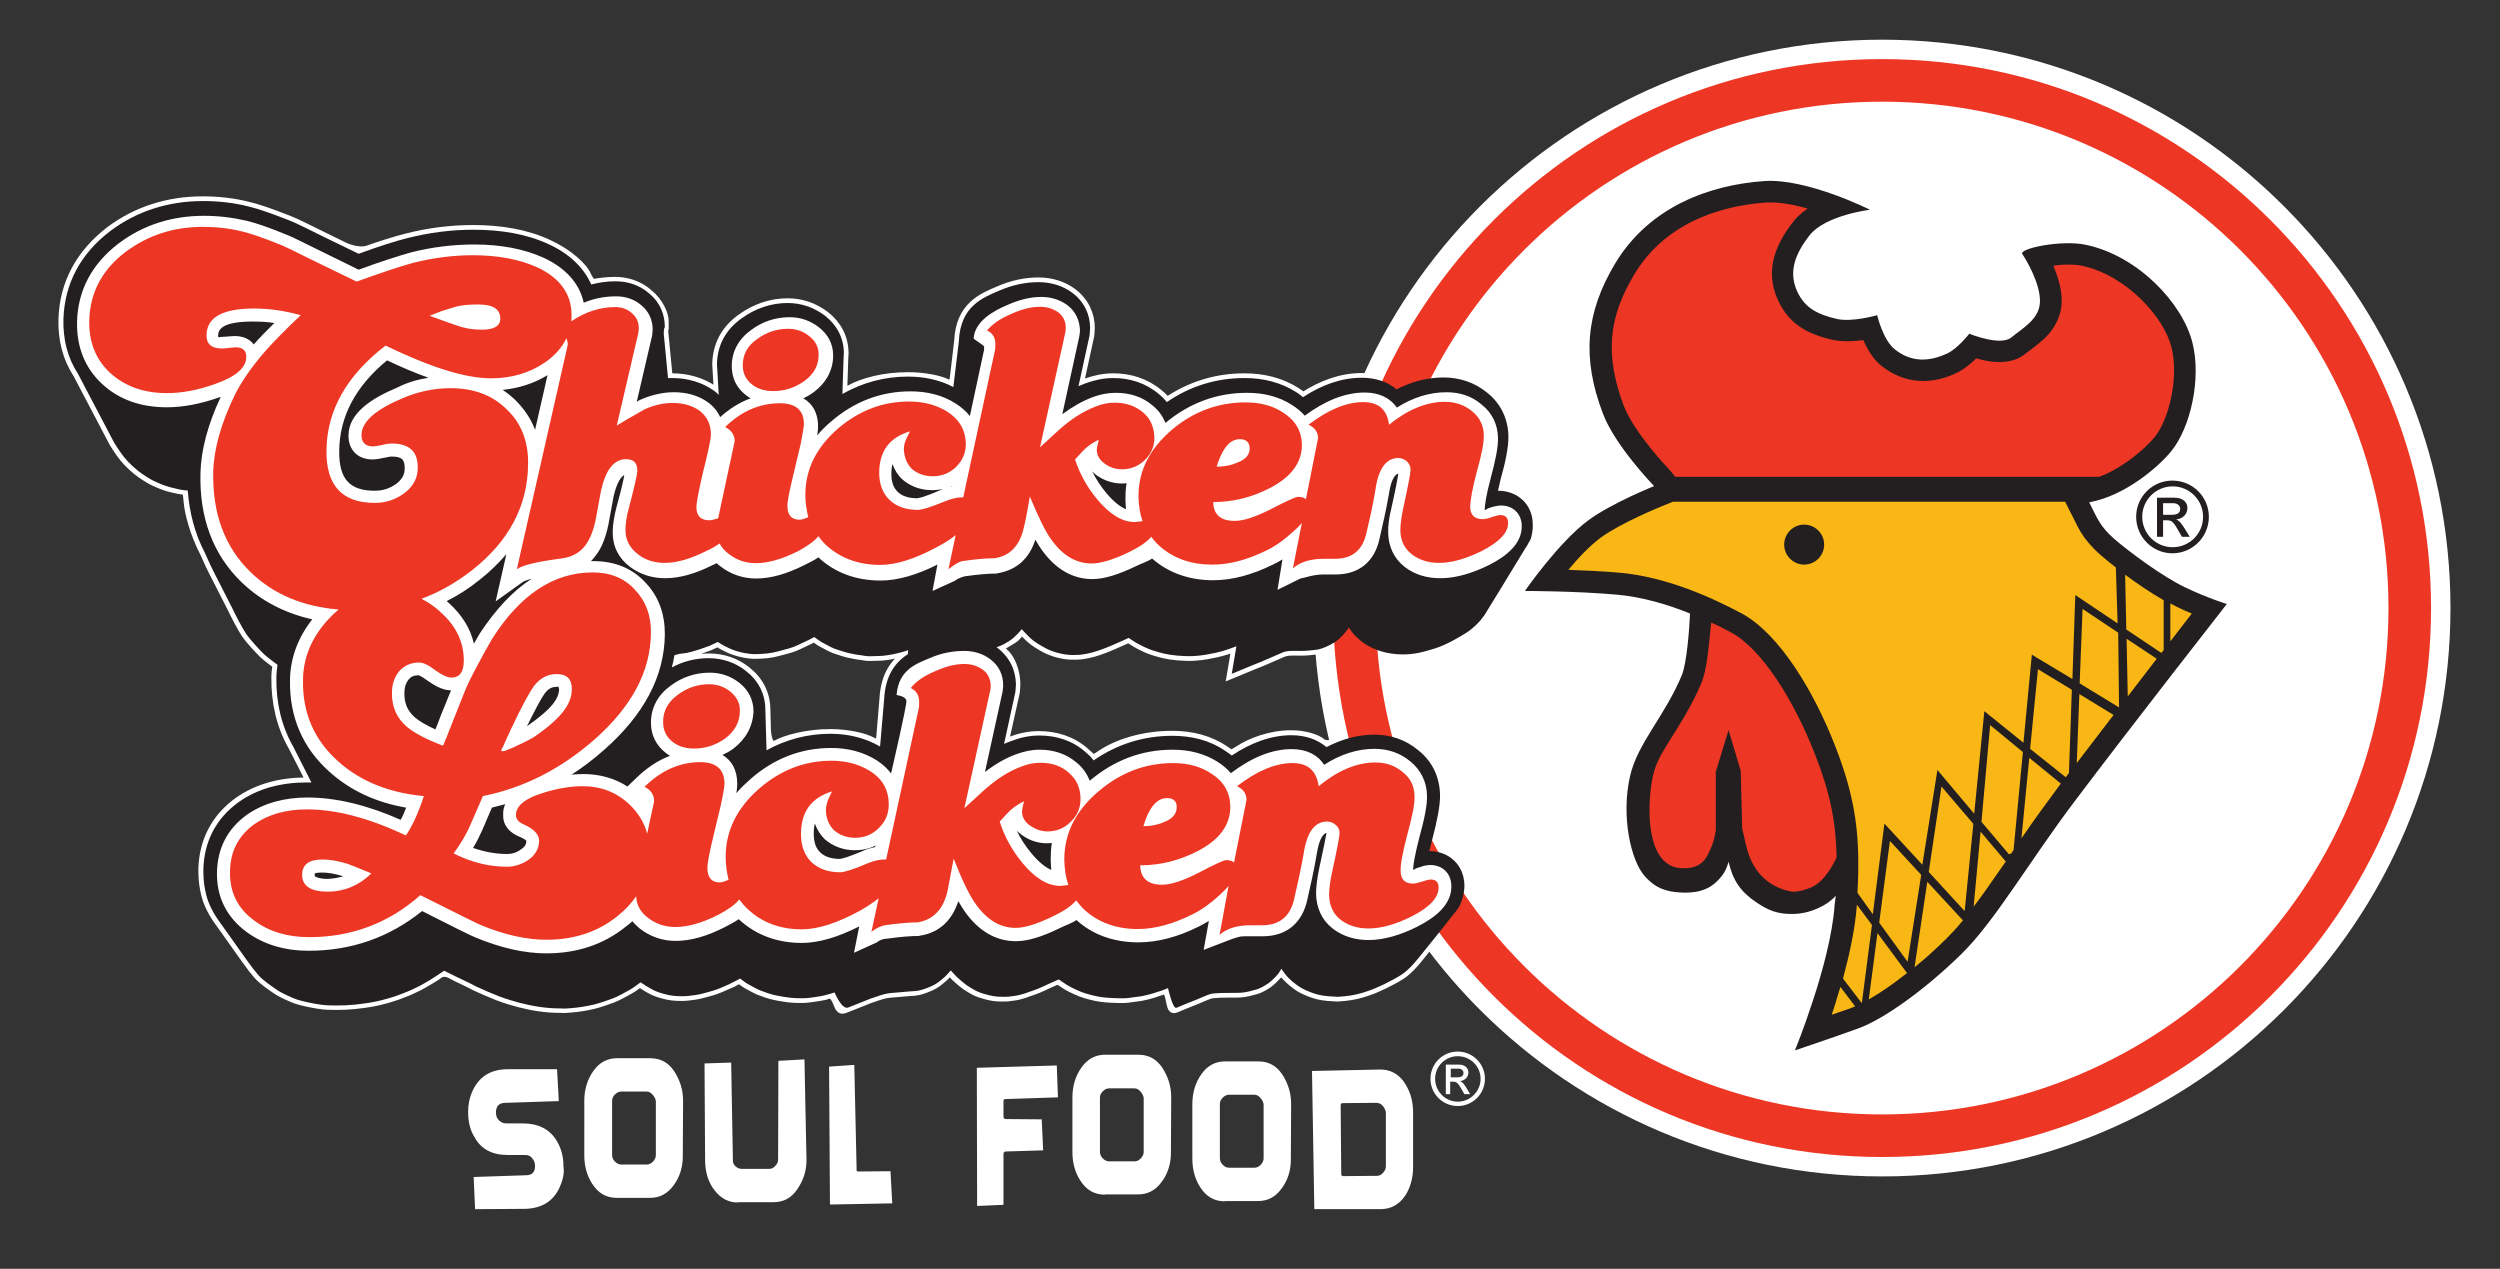 <?xml version="1.0" encoding="utf-8"?>
<!-- Generator: Adobe Illustrator 20.1.0, SVG Export Plug-In . SVG Version: 6.00 Build 0)  -->
<svg version="1.1" id="Layer_1" xmlns="http://www.w3.org/2000/svg" xmlns:xlink="http://www.w3.org/1999/xlink" x="0px" y="0px"
	 viewBox="0 0 863 438" style="enable-background:new 0 0 863 438;" xml:space="preserve">
<rect x="0" y="0" width="863" height="438" fill="#333333" stroke="none"/>
<style type="text/css">
	.st0{fill:#FFFFFF;}
	.st1{fill:none;stroke:#FFFFFF;stroke-width:3.255;stroke-miterlimit:10;}
	.st2{fill:#ED3724;}
	.st3{fill:#F9B715;}
	.st4{fill:#231F20;}
	.st5{fill:none;}
</style>
<path class="st0" d="M286.6,253.3c6.2,0,12,1.4,14.6,2.9c0,0,2.6,1.5,2.9-1.6l1.1-13.1c0.4-8.7,4.1-13,8.2-15.7l0.1-1.4
	c-0.6,0.3-0.6,0.3-1.4,0.5c-0.8,0.2-1,0.3-2.7,0.7c-1.8,0.4-1.2,0.3-3.2,0.6c-1.9,0.3-2.3,0.2-4.5,0.3c-2.3,0.1-2.6,0-4.4-0.3
	c-1.9-0.2-2.5-0.4-4.5-0.8c-2-0.5-3.5-1.1-4.8-1.5c-1.3-0.5-3.5-1.8-4.5-2.3c-1-0.6-1-0.6-2.4-1.7l-1.7,0.9c-1,0.5-1.7,0.8-3.8,1.8
	c-2,1-3.8,1.4-6.8,2.2c-2.9,0.8-4.9,0.9-7.7,1c-2.8,0.1-5.7-0.7-7-1.1c-1.3-0.4-2.9-1.1-4.2-1.8c-1.3-0.7-1.3-0.7-2.1-1.3l-1.3,0.6
	c-0.9,0.4-1.3,0.7-2.6,1.1c-1.3,0.5-3,1.1-5.2,1.7c-2.1,0.6-4.2,0.7-4.2,0.7l-0.8,0.3c0,0-0.8,0.3-1,1c-0.1,0.7-0.4,2.1-0.6,2.8
	c0,0-0.2,0.7,1.8-0.4c1.9-1.1,6.2-2.2,10.8-2.2c4.8,0,9.3,1.5,13,4.5c4.2,3.3,6.6,7.9,6.6,13.3l0.2,7c0,0,0.2,7,3.6,5.1
	C271.3,255.3,278.7,253.3,286.6,253.3 M229.2,116l1.4,14.5c0.6,0,0.8,0,1.4,0c5.2,0,10.3,1.4,14.5,4.4c0.6,0.4,1.1,0.9,1.6,1.4
	l-0.5-8.8l-0.1-1.5c0-6.8,3.1-12.3,8.5-16.1c4.7-3.4,10.1-5.3,15.9-5.3c4.7,0,9.1,1.5,12.9,4.4c4.1,3.2,6.5,7.7,6.5,13l-0.1,1.6
	l-0.3,9.3c0,0-0.1,3.1,2.6,1.6c4.2-2.4,11.7-4.4,19.9-4.4c5.6,0,10.9,1.1,13.3,2.3c0,0,2.4,1.2,2.8-1.9l1.5-12.7
	c0.5-12.2,8.4-15.1,14-17.5c4.4-1.9,8.9-2.9,13.5-2.9c4.1,0,8.2,1.1,11.7,3.7c4.1,3.1,6.1,7.5,6.1,12.1c0,0.7-0.2,2.7-0.2,2.7
	l-3.8,17.4l2.5-1c3-1.1,6.2-1.8,9.5-1.8c5.7,0,11.2,1.7,15.7,5.5c1.1,0.9,2,1.8,2.8,2.8c8-5.5,17-8.3,26.8-8.3
	c6.5,0,12.6,1.5,17.9,4.9c0.8,0.5,1.6,1.1,2.3,1.7c6.4-4.2,13.2-6.7,20.3-6.7c4.6,0,8.8,1.3,12,4c5.1-2.6,10.5-4.1,16.2-4.1
	c5.5,0,10.7,1.7,15,5.2c4.8,3.8,7.2,9,7.4,14.8c0.1,3.9-1,9.2-2.7,15.2l-0.9,3.9c6.8,0,11.8,4.7,12,11.2l0,1.2
	c0.1,0-0.2,3.1-0.8,4.5l-0.7,1.2c-0.3,0.7-0.7,1.3-1.2,2c-4.2,7-14,22.9-14,22.9s-0.6,0.8-1.4,1.8c-0.9,1-2.2,2.4-4.3,3.9
	c-2.2,1.4-6.9,4.3-11.2,5.7c-4.3,1.3-7.3,2.2-11.8,2.1c-4.5-0.1-7.7-1.2-9.7-2.1c-1.9-0.9-3.1-1.6-4.4-2.7c-1.3-1.1-2-1.8-2.7-2.7
	c-0.7-0.8-0.7-0.8-1-1.3c0,0-0.3-0.5-0.7,0.2c-0.4,0.7-0.4,0.7-1.5,1.8c-1.1,1.1-1.7,1.9-3.3,2.8c-1.5,0.9-3.8,2.1-6,2.4
	c-2.3,0.3-3.5,0.4-5.9,0.4c-2.4,0-4-0.2-5.9,0.6c-1.9,0.8-7.4,3.3-9.9,4.2c-2.4,1-7.5,3.1-7.5,3.1l1.1-6.5c0,0,0.5-3.1-1.2-2.4
	c-1.7,0.7-1.7,0.7-3.6,1.2c-1.9,0.5-7.4,1.8-11.9,1.6c-4.4-0.1-7.4-0.7-9.4-1.3c-2-0.6-2.8-0.7-5.5-2c-2.6-1.3-3.3-1.8-3.9-2.2
	c-0.6-0.4-0.6-0.4-0.9-0.6c0,0-0.3-0.2-1.6,0.4c-1.3,0.6-1.3,0.6-4.5,2c-3.1,1.3-5.8,2.3-8.3,2.8c-2.5,0.5-3.2,0.5-5.4,0.5
	c-3.1,0-6.7-1.1-8.7-2.1c-2-1-4.6-2.6-5.7-3.7c-1.1-1-1.1-1-2.1-2.1c0,0-0.9-1-2,0.4c-1.1,1.4-1.1,1.4-3.4,2.8c-1.6,1-2.1,1.2-3,1.6
	l-0.6,0.2c0,0-0.6,0.2,1.7,2c2.3,1.8,4.3,6.3,4.3,11.1c0,0.7-0.2,2.7-0.2,2.7l-3.3,14.8c0,0-0.7,3-0.3,2.9c0.4-0.2,1.2-0.5,2.1-0.8
	c3.1-1.2,6.3-1.9,9.7-1.9c5.8,0,11.4,1.7,15.9,5.7c1.1,0.9,2,1.8,2.4,2.3c0,0,0.4,0.5,3-1.3c5.6-3.9,14.7-6.8,24.7-6.8
	c6.6,0,12.8,1.5,18.1,5.1c0.8,0.5,1.6,1.1,2,1.4c0,0,0.4,0.3,3-1.4c3.9-2.6,10.8-5.3,18-5.3c4.7,0,8.9,1.4,10.5,2.8
	c0,0,1.6,1.4,4.2,0c2.6-1.4,8.1-2.9,13.9-2.9c5.6,0,10.8,1.7,15.2,5.4c4.9,3.9,7.3,9.2,7.5,15.2c0.1,4-1.1,9.5-2.7,15.6l-0.5,2
	c0,0-0.5,2,2.6,2c3.8,0,8.8,4.9,9,11.5c0.1,2.2-0.4,4.3-1.1,6.1c-0.3,0.8-0.6,1.6-1.1,2.2c-0.9,1.3-1.5,2-2.1,2.7
	c-3.8,4.9-11.2,14-11.2,14s-3.3,4.3-6.1,6.1c-3.6,2.3-8.9,4.8-11.4,5.6c-2.5,0.9-5.1,1.6-8.2,1.9c-3.1,0.3-2,0.2-4.2,0.1
	c-2.2-0.1-4.7-0.3-7.7-1.5c-2-0.8-2.9-1.2-4.5-2.3c-1.5-1.1-2.2-1.7-3.2-2.7c-0.9-0.9-0.9-0.9-1.7-2c0,0-0.7-1.1-1.1-0.3
	c-0.4,0.8-0.4,0.8-1.3,1.7c-1,1-1.7,1.8-3,2.7c-1.4,0.9-2.6,1.6-4,2c-1.5,0.4-3.4,1-5.4,1.1c-2,0.1-5.6,0-7.1,0.1
	c-1.5,0.1-2.6,0.1-3.5,0.4c-1,0.3-4,1.7-6.4,2.6c-2.4,0.9-3.8,1.6-5.1,2.1c-1.3,0.5-1.3,0.5-2.2-3.8c0,0-0.7-3-1.8-2.6
	c-1.1,0.4-1.1,0.4-2.6,0.9c-1.5,0.5-4.2,1.4-7.1,1.7c-2.9,0.4-3.5,0.6-6.5,0.5c-3-0.1-5.2-0.2-7.5-0.7c-2.3-0.5-4.9-1.2-6.9-2.2
	c-2-0.9-3.4-1.7-4.5-2.5c-1.1-0.7-1.1-0.7-1.4-0.9c0,0-0.3-0.2-1.2,0.2c-0.9,0.4-0.9,0.4-2.5,1.1c-1.6,0.7-2.8,1.4-5.1,2.2
	c-2.3,0.8-4.4,1.7-6.9,2c-2.5,0.3-1.6,0.3-4,0.3c-2.5,0-3.8-0.3-6-0.9c-2.2-0.6-3.2-1.1-5-2.2c-1.8-1.1-2.1-1.4-3.4-2.5
	c-1.3-1.1-1.8-1.6-2.4-2.3l-0.6-0.6c0,0-0.6-0.6-1.4,0.3c-0.8,0.9-0.8,0.9-1.8,1.8c-1,0.8-2,1.8-4,2.7c-2,0.9-4,1.6-5.5,1.7
	c-1.4,0.1-3.3,0.2-5,0.4c-1.7,0.2-3.6,0.2-5,0.5c-1.4,0.3-2.9,0.8-5.5,1.7c-2.6,1-5.6,2.2-7.8,3.1c-2.2,0.9-2.2,0.9-3.5-2.3
	c0,0-1.2-2.9-2.7-2.4c-1.5,0.5-1.5,0.5-3.3,0.8c-1.8,0.3-4.3,0.7-6,0.7c-1.7,0-3.2,0-5.3-0.3c-2.1-0.3-4.7-0.7-7-1.5
	c-2.3-0.8-3.1-1.1-4.7-2c-1.5-0.8-2.3-1.2-3.1-1.8l-0.8-0.6c0,0-0.8-0.6-2,0.1c-1.2,0.7-1.2,0.7-2.7,1.3c-1.5,0.7-4.3,1.9-5.5,2.2
	c-1.1,0.3-4.4,1.3-6.1,1.5c-1.8,0.2-2.6,0.4-4.5,0.4c-1.9,0-3.9-0.1-6.3-0.8c-2.5-0.7-3.3-1.1-4.7-1.9c-1.4-0.8-1.6-0.9-2.3-1.4
	l-0.5-0.4c0,0-0.5-0.4-1.9,0.7c-1.4,1-1.4,1-2.5,1.6c-1.1,0.6-3.9,2.2-5.5,2.8c-1.6,0.6-4.7,1.7-6.8,2.2c-2.1,0.5-5,1-7.6,1.2
	c-2.6,0.2-2,0.2-4,0.1c-2,0-4.1-0.1-6.9-0.5c-2.8-0.4-4.9-0.9-6.9-1.4c-1.9-0.5-4.7-1.3-7.3-2.3c-2.5-1-5.6-2.3-7.9-3.4
	c-2.2-1.2-4.5-2.2-6.3-3.1l-2.3-1.2c0,0-2.3-1.2-3.9,0c-1.6,1.1-1.6,1.1-3.1,2c-1.5,0.9-3.5,2.1-5.3,2.9c-1.8,0.9-3.8,1.7-6,2.5
	c-2.2,0.8-5.1,1.6-7.4,2.1c-2.3,0.5-5.4,0.9-7.4,1.1c-2,0.2-4.1,0.3-6.1,0.3c-2.1,0-4.1,0-6.4-0.4c-2.2-0.3-6.2-1.2-7.6-1.7
	c-1.4-0.5-5.3-2.2-6.8-3.3c-1.6-1.1-4.9-3.3-6.5-5.2c-1.6-1.9-1.7-2-4.3-5.6l-7.6-10.7l-2-2.8c-1-1.5-1.9-2.9-2.9-5.2
	c-1-2.3-1.3-4.1-1.6-5.6c-0.4-2.1-0.5-4.2-0.5-6.4c0.2-9.6,4.4-17.8,12.3-23.4c6.7-4.7,14.7-6.7,23.4-6.7l0.8,0c0,0,0.8,0-0.6-2.8
	l-4.9-9.6c-4-7-5.9-15-5.8-23.7c0-1.5,0.2-3,0.4-4.5c-1.3-1-3.8-2.8-4.8-3.8c-1.4-1.4-4.5-4.7-5.9-6.7c-1.4-2-3.9-6.9-5-9.2
	c-1.1-2.3-6.5-12.6-7.5-14.8l-1.9-4.2c-3.4-6.5-5.3-13.7-5.6-17.6c0,0-0.3-3.9-0.7-3.9c-0.4,0-1.7-0.1-4.4-0.7
	c-2.2-0.5-3.3-0.9-5.4-1.8c-2.6-1.1-3.7-1.9-5.5-3.1c-1.8-1.2-4.5-3.6-6.2-5.7c-1.6-2-3.5-5.1-3.5-5.1l-12.5-23.8
	c-3.6-5.5-5.2-11.9-5-18.9c0.4-12.3,6-22.5,16.1-30.3c9.3-7,20.2-10.4,32.1-10.4c5.4,0,10.7,0.6,15.8,1.9c3.4,0.8,7.9,2.4,14,4.8
	c1.7,0.6,6.7,3.1,14,6.7l4.9,2.4c0,0,4.9,2.4,8.5,1.1c3.6-1.3,9.2-3.1,13.2-4.1c7.5-1.9,15.1-2.9,22.9-2.9c9.6,0,18.4,1.5,25.9,5
	c6.8,3.1,12,7.8,13.3,10.9c0,0,1.3,3.1,2.7,2.7c1.4-0.3,4.2-0.7,7-0.7c4.2,0,8.3,1.3,11.6,4.2c3.7,3,5.4,7.2,5.4,9.4
	c0,0,0,2.2,0,2.5C228.9,114,229.2,116,229.2,116"/>
<path class="st1" d="M286.6,253.3c6.2,0,12,1.4,14.6,2.9c0,0,2.6,1.5,2.9-1.6l1.1-13.1c0.4-8.7,4.1-13,8.2-15.7l0.1-1.4
	c-0.6,0.3-0.6,0.3-1.4,0.5c-0.8,0.2-1,0.3-2.7,0.7c-1.8,0.4-1.2,0.3-3.2,0.6c-1.9,0.3-2.3,0.2-4.5,0.3c-2.3,0.1-2.6,0-4.4-0.3
	c-1.9-0.2-2.5-0.4-4.5-0.8c-2-0.5-3.5-1.1-4.8-1.5c-1.3-0.5-3.5-1.8-4.5-2.3c-1-0.6-1-0.6-2.4-1.7l-1.7,0.9c-1,0.5-1.7,0.8-3.8,1.8
	c-2,1-3.8,1.4-6.8,2.2c-2.9,0.8-4.9,0.9-7.7,1c-2.8,0.1-5.7-0.7-7-1.1c-1.3-0.4-2.9-1.1-4.2-1.8c-1.3-0.7-1.3-0.7-2.1-1.3l-1.3,0.6
	c-0.9,0.4-1.3,0.7-2.6,1.1c-1.3,0.5-3,1.1-5.2,1.7c-2.1,0.6-4.2,0.7-4.2,0.7l-0.8,0.3c0,0-0.8,0.3-1,1c-0.1,0.7-0.4,2.1-0.6,2.8
	c0,0-0.2,0.7,1.8-0.4c1.9-1.1,6.2-2.2,10.8-2.2c4.8,0,9.3,1.5,13,4.5c4.2,3.3,6.6,7.9,6.6,13.3l0.2,7c0,0,0.2,7,3.6,5.1
	C271.3,255.3,278.7,253.3,286.6,253.3z M229.2,116l1.4,14.5c0.6,0,0.8,0,1.4,0c5.2,0,10.3,1.4,14.5,4.4c0.6,0.4,1.1,0.9,1.6,1.4
	l-0.5-8.8l-0.1-1.5c0-6.8,3.1-12.3,8.5-16.1c4.7-3.4,10.1-5.3,15.9-5.3c4.7,0,9.1,1.5,12.9,4.4c4.1,3.2,6.5,7.7,6.5,13l-0.1,1.6
	l-0.3,9.3c0,0-0.1,3.1,2.6,1.6c4.2-2.4,11.7-4.4,19.9-4.4c5.6,0,10.9,1.1,13.3,2.3c0,0,2.4,1.2,2.8-1.9l1.5-12.7
	c0.5-12.2,8.4-15.1,14-17.5c4.4-1.9,8.9-2.9,13.5-2.9c4.1,0,8.2,1.1,11.7,3.7c4.1,3.1,6.1,7.5,6.1,12.1c0,0.7-0.2,2.7-0.2,2.7
	l-3.8,17.4l2.5-1c3-1.1,6.2-1.8,9.5-1.8c5.7,0,11.2,1.7,15.7,5.5c1.1,0.9,2,1.8,2.8,2.8c8-5.5,17-8.3,26.8-8.3
	c6.5,0,12.6,1.5,17.9,4.9c0.8,0.5,1.6,1.1,2.3,1.7c6.4-4.2,13.2-6.7,20.3-6.7c4.6,0,8.8,1.3,12,4c5.1-2.6,10.5-4.1,16.2-4.1
	c5.5,0,10.7,1.7,15,5.2c4.8,3.8,7.2,9,7.4,14.8c0.1,3.9-1,9.2-2.7,15.2l-0.9,3.9c6.8,0,11.8,4.7,12,11.2l0,1.2
	c0.1,0-0.2,3.1-0.8,4.5l-0.7,1.2c-0.3,0.7-0.7,1.3-1.2,2c-4.2,7-14,22.9-14,22.9s-0.6,0.8-1.4,1.8c-0.9,1-2.2,2.4-4.3,3.9
	c-2.2,1.4-6.9,4.3-11.2,5.7c-4.3,1.3-7.3,2.2-11.8,2.1c-4.5-0.1-7.7-1.2-9.7-2.1c-1.9-0.9-3.1-1.6-4.4-2.7c-1.3-1.1-2-1.8-2.7-2.7
	c-0.7-0.8-0.7-0.8-1-1.3c0,0-0.3-0.5-0.7,0.2c-0.4,0.7-0.4,0.7-1.5,1.8c-1.1,1.1-1.7,1.9-3.3,2.8c-1.5,0.9-3.8,2.1-6,2.4
	c-2.3,0.3-3.5,0.4-5.9,0.4c-2.4,0-4-0.2-5.9,0.6c-1.9,0.8-7.4,3.3-9.9,4.2c-2.4,1-7.5,3.1-7.5,3.1l1.1-6.5c0,0,0.5-3.1-1.2-2.4
	c-1.7,0.7-1.7,0.7-3.6,1.2c-1.9,0.5-7.4,1.8-11.9,1.6c-4.4-0.1-7.4-0.7-9.4-1.3c-2-0.6-2.8-0.7-5.5-2c-2.6-1.3-3.3-1.8-3.9-2.2
	c-0.6-0.4-0.6-0.4-0.9-0.6c0,0-0.3-0.2-1.6,0.4c-1.3,0.6-1.3,0.6-4.5,2c-3.1,1.3-5.8,2.3-8.3,2.8c-2.5,0.5-3.2,0.5-5.4,0.5
	c-3.1,0-6.7-1.1-8.7-2.1c-2-1-4.6-2.6-5.7-3.7c-1.1-1-1.1-1-2.1-2.1c0,0-0.9-1-2,0.4c-1.1,1.4-1.1,1.4-3.4,2.8c-1.6,1-2.1,1.2-3,1.6
	l-0.6,0.2c0,0-0.6,0.2,1.7,2c2.3,1.8,4.3,6.3,4.3,11.1c0,0.7-0.2,2.7-0.2,2.7l-3.3,14.8c0,0-0.7,3-0.3,2.9c0.4-0.2,1.2-0.5,2.1-0.8
	c3.1-1.2,6.3-1.9,9.7-1.9c5.8,0,11.4,1.7,15.9,5.7c1.1,0.9,2,1.8,2.4,2.3c0,0,0.4,0.5,3-1.3c5.6-3.9,14.7-6.8,24.7-6.8
	c6.6,0,12.8,1.5,18.1,5.1c0.8,0.5,1.6,1.1,2,1.4c0,0,0.4,0.3,3-1.4c3.9-2.6,10.8-5.3,18-5.3c4.7,0,8.9,1.4,10.5,2.8
	c0,0,1.6,1.4,4.2,0c2.6-1.4,8.1-2.9,13.9-2.9c5.6,0,10.8,1.7,15.2,5.4c4.9,3.9,7.3,9.2,7.5,15.2c0.1,4-1.1,9.5-2.7,15.6l-0.5,2
	c0,0-0.5,2,2.6,2c3.8,0,8.8,4.9,9,11.5c0.1,2.2-0.4,4.3-1.1,6.1c-0.3,0.8-0.6,1.6-1.1,2.2c-0.9,1.3-1.5,2-2.1,2.7
	c-3.8,4.9-11.2,14-11.2,14s-3.3,4.3-6.1,6.1c-3.6,2.3-8.9,4.8-11.4,5.6c-2.5,0.9-5.1,1.6-8.2,1.9c-3.1,0.3-2,0.2-4.2,0.1
	c-2.2-0.1-4.7-0.3-7.7-1.5c-2-0.8-2.9-1.2-4.5-2.3c-1.5-1.1-2.2-1.7-3.2-2.7c-0.9-0.9-0.9-0.9-1.7-2c0,0-0.7-1.1-1.1-0.3
	c-0.4,0.8-0.4,0.8-1.3,1.7c-1,1-1.7,1.8-3,2.7c-1.4,0.9-2.6,1.6-4,2c-1.5,0.4-3.4,1-5.4,1.1c-2,0.1-5.6,0-7.1,0.1
	c-1.5,0.1-2.6,0.1-3.5,0.4c-1,0.3-4,1.7-6.4,2.6c-2.4,0.9-3.8,1.6-5.1,2.1c-1.3,0.5-1.3,0.5-2.2-3.8c0,0-0.7-3-1.8-2.6
	c-1.1,0.4-1.1,0.4-2.6,0.9c-1.5,0.5-4.2,1.4-7.1,1.7c-2.9,0.4-3.5,0.6-6.5,0.5c-3-0.1-5.2-0.2-7.5-0.7c-2.3-0.5-4.9-1.2-6.9-2.2
	c-2-0.9-3.4-1.7-4.5-2.5c-1.1-0.7-1.1-0.7-1.4-0.9c0,0-0.3-0.2-1.2,0.2c-0.9,0.4-0.9,0.4-2.5,1.1c-1.6,0.7-2.8,1.4-5.1,2.2
	c-2.3,0.8-4.4,1.7-6.9,2c-2.5,0.3-1.6,0.3-4,0.3c-2.5,0-3.8-0.3-6-0.9c-2.2-0.6-3.2-1.1-5-2.2c-1.8-1.1-2.1-1.4-3.4-2.5
	c-1.3-1.1-1.8-1.6-2.4-2.3l-0.6-0.6c0,0-0.6-0.6-1.4,0.3c-0.8,0.9-0.8,0.9-1.8,1.8c-1,0.8-2,1.8-4,2.7c-2,0.9-4,1.6-5.5,1.7
	c-1.4,0.1-3.3,0.2-5,0.4c-1.7,0.2-3.6,0.2-5,0.5c-1.4,0.3-2.9,0.8-5.5,1.7c-2.6,1-5.6,2.2-7.8,3.1c-2.2,0.9-2.2,0.9-3.5-2.3
	c0,0-1.2-2.9-2.7-2.4c-1.5,0.5-1.5,0.5-3.3,0.8c-1.8,0.3-4.3,0.7-6,0.7c-1.7,0-3.2,0-5.3-0.3c-2.1-0.3-4.7-0.7-7-1.5
	c-2.3-0.8-3.1-1.1-4.7-2c-1.5-0.8-2.3-1.2-3.1-1.8l-0.8-0.6c0,0-0.8-0.6-2,0.1c-1.2,0.7-1.2,0.7-2.7,1.3c-1.5,0.7-4.3,1.9-5.5,2.2
	c-1.1,0.3-4.4,1.3-6.1,1.5c-1.8,0.2-2.6,0.4-4.5,0.4c-1.9,0-3.9-0.1-6.3-0.8c-2.5-0.7-3.3-1.1-4.7-1.9c-1.4-0.8-1.6-0.9-2.3-1.4
	l-0.5-0.4c0,0-0.5-0.4-1.9,0.7c-1.4,1-1.4,1-2.5,1.6c-1.1,0.6-3.9,2.2-5.5,2.8c-1.6,0.6-4.7,1.7-6.8,2.2c-2.1,0.5-5,1-7.6,1.2
	c-2.6,0.2-2,0.2-4,0.1c-2,0-4.1-0.1-6.9-0.5c-2.8-0.4-4.9-0.9-6.9-1.4c-1.9-0.5-4.7-1.3-7.3-2.3c-2.5-1-5.6-2.3-7.9-3.4
	c-2.2-1.2-4.5-2.2-6.3-3.1l-2.3-1.2c0,0-2.3-1.2-3.9,0c-1.6,1.1-1.6,1.1-3.1,2c-1.5,0.9-3.5,2.1-5.3,2.9c-1.8,0.9-3.8,1.7-6,2.5
	c-2.2,0.8-5.1,1.6-7.4,2.1c-2.3,0.5-5.4,0.9-7.4,1.1c-2,0.2-4.1,0.3-6.1,0.3c-2.1,0-4.1,0-6.4-0.4c-2.2-0.3-6.2-1.2-7.6-1.7
	c-1.4-0.5-5.3-2.2-6.8-3.3c-1.6-1.1-4.9-3.3-6.5-5.2c-1.6-1.9-1.7-2-4.3-5.6l-7.6-10.7l-2-2.8c-1-1.5-1.9-2.9-2.9-5.2
	c-1-2.3-1.3-4.1-1.6-5.6c-0.4-2.1-0.5-4.2-0.5-6.4c0.2-9.6,4.4-17.8,12.3-23.4c6.7-4.7,14.7-6.7,23.4-6.7l0.8,0c0,0,0.8,0-0.6-2.8
	l-4.9-9.6c-4-7-5.9-15-5.8-23.7c0-1.5,0.2-3,0.4-4.5c-1.3-1-3.8-2.8-4.8-3.8c-1.4-1.4-4.5-4.7-5.9-6.7c-1.4-2-3.9-6.9-5-9.2
	c-1.1-2.3-6.5-12.6-7.5-14.8l-1.9-4.2c-3.4-6.5-5.3-13.7-5.6-17.6c0,0-0.3-3.9-0.7-3.9c-0.4,0-1.7-0.1-4.4-0.7
	c-2.2-0.5-3.3-0.9-5.4-1.8c-2.6-1.1-3.7-1.9-5.5-3.1c-1.8-1.2-4.5-3.6-6.2-5.7c-1.6-2-3.5-5.1-3.5-5.1l-12.5-23.8
	c-3.6-5.5-5.2-11.9-5-18.9c0.4-12.3,6-22.5,16.1-30.3c9.3-7,20.2-10.4,32.1-10.4c5.4,0,10.7,0.6,15.8,1.9c3.4,0.8,7.9,2.4,14,4.8
	c1.7,0.6,6.7,3.1,14,6.7l4.9,2.4c0,0,4.9,2.4,8.5,1.1c3.6-1.3,9.2-3.1,13.2-4.1c7.5-1.9,15.1-2.9,22.9-2.9c9.6,0,18.4,1.5,25.9,5
	c6.8,3.1,12,7.8,13.3,10.9c0,0,1.3,3.1,2.7,2.7c1.4-0.3,4.2-0.7,7-0.7c4.2,0,8.3,1.3,11.6,4.2c3.7,3,5.4,7.2,5.4,9.4
	c0,0,0,2.2,0,2.5C228.9,114,229.2,116,229.2,116z"/>
<path class="st0" d="M845.9,209.9c0,108.3-87.8,196.2-196.2,196.2s-196.2-87.8-196.2-196.2S541.4,13.7,649.7,13.7
	S845.9,101.6,845.9,209.9"/>
<path class="st2" d="M824.5,209.9c0,96.5-78.2,174.8-174.8,174.8c-96.5,0-174.8-78.3-174.8-174.8S553.2,35.1,649.7,35.1
	C746.3,35.1,824.5,113.4,824.5,209.9 M839.2,209.9c0-104.6-84.8-189.5-189.5-189.5c-104.6,0-189.5,84.8-189.5,189.5
	s84.8,189.5,189.5,189.5C754.4,399.4,839.2,314.6,839.2,209.9"/>
<path class="st3" d="M715.8,176c1.4,2.8,2.4,5,3.7,7.1c1.5,2.5,3.5,4.9,6.4,7.5c1.4,1.2,3.3,2.7,5.4,4.4l28.5,16.4l-46.6,59.9
	c-0.5,1-5.6,10.6-13.2,22.3c-8,12.3-18.7,27-29.6,36.1c-6.9,5.7-16.6,11.7-24.6,16.1c-8,4.5-16.3,8.5-16.3,8.5l10.8-46.3
	c1-18.5-0.4-31.5-7.7-50.2c-7.2-18.6-19-38.3-31.8-45.2c-10.8-5.8-26.2-12.6-41.8-14c-5.8-0.5-12.1-0.8-17.6-1l-2.1-0.1l1.4-1.6
	c3.5-4.1,7.7-8.5,11.5-11.4c7.2-5.4,21.1-10.9,21.3-11l3.9-1.5h136.3L715.8,176z"/>
<path class="st2" d="M575.2,163.7c-0.2-0.2-12.8-13.2-16.5-23.1c-6.6-17.5-5.6-31.3,4-47.2c10.6-17.4,29.3-24.4,47-25.6
	c4.6-0.3,9.9,0.7,14.9,2.1l4,1.1l-3.4,2.3c-1.8,1.2-3.4,2.6-4.6,4.3c-5.1,6.6-9.4,15.1-4.8,25c3.8,8.2,10.5,10.9,17.4,12.5
	c3.3,0.8,7.1,0.5,10,0.1l1.5-0.2l0.6,1.3c1.1,2.6,3,6,5.8,8.3c7.6,6.1,16.3,5.8,24.2,1.9c2.3-1.1,4.3-3,5.8-4.4l3.7,0
	c1.8,0.4,4,0.8,6.1,0.7c2,0,4.9-0.4,7.3-2.4c0.9-0.7,1.9-1.5,2.9-2.3c1.1-0.9,2.5-1.9,3.8-3.2c2.6-2.5,5.2-6.2,5.2-11.4
	c0-4-1.4-8.2-2.8-11.3l-1-2.4l2.6-0.3c3.7-0.5,7.6-0.5,10.3,0.1c16,3.4,29.7,18.2,32.6,29.6c2.8,10.9-0.8,26.1-6.3,32.8
	c-3.1,3.8-11,10.9-19.9,14.2l-147.8,0.1L575.2,163.7z M594.6,286.5c-0.8,4.7-2,7.3-3.2,9.6c-2.3,4.3-6.3,5.6-10.7,5.4
	c-6.8-0.3-10.3-5.7-11.8-11.8c-1.5-6.1-1.3-13.6-0.4-19.7c0.5-3.3,1.3-5.9,2.5-8.4c1.1-2.4,2.5-4.6,4.2-7.5c1.7-2.8,3.6-5.7,5.3-8.8
	c1.9-3.2,3.7-6.7,5.3-10.5c0.8-2,1.4-4.7,1.7-7.1c0.3-2,0.6-4.1,0.8-6.3l0.9-9.6l2.5,1.2c2.5,1.2,4.9,2.4,7.1,3.6
	c11.2,6,22.5,24.4,29.7,42.9c5.3,13.7,7.4,24.1,7.6,36.4l-0.2,0.9c-1.4,2.9-4.4,8.7-9.2,11c-2.9,1.4-6.5,2.2-8.9,1.7
	c-8.7-1.9-13.3-7.5-15.5-13.3c-0.6-1.6-1.1-3.3-1.4-5.1c-0.4-1.6-0.7-3.3-1.1-4.8l-0.5-20.1l-2.3-7.8l-2.4,7.8V286.5z"/>
<path class="st4" d="M744.5,185.3h2.2v-5.7h1.3c1.7,0,2.3,0.6,4,3.6l1.2,2.1h2.7l-1.6-2.6c-1.1-1.8-2-3-3.1-3.4
	c2.3-0.2,3.9-1.8,3.9-4c0-1.5-1.1-3.5-4.5-3.5h-6V185.3z M746.7,177.8v-4.1h3.5c1.4,0,2.4,0.8,2.4,2c0,1.4-1.1,2-2.8,2H746.7z
	 M760.5,178.4c0,5.8-4.7,10.5-10.5,10.5c-5.8,0-10.5-4.7-10.5-10.5c0-5.8,4.7-10.5,10.5-10.5C755.8,167.9,760.5,172.6,760.5,178.4
	 M762.5,178.4c0-6.9-5.6-12.5-12.6-12.5c-6.9,0-12.5,5.6-12.5,12.5c0,6.9,5.6,12.6,12.5,12.6C756.9,191,762.5,185.3,762.5,178.4
	 M615.9,188c0-3.8,3.1-6.9,6.9-6.9c3.8,0,6.9,3.1,6.9,6.9c0,3.8-3.1,6.9-6.9,6.9C619,194.9,615.9,191.8,615.9,188 M665.8,301
	l12.4,13.5l3-30.1l-11-12.9L665.8,301z M663.2,302l-10.8-11.7l-3.7,28.2l9.8,13.5L663.2,302z M578.3,164.6h146.3
	c8.5-3.1,16.1-10,19.1-13.6c5.1-6.2,8.5-20.8,5.9-31.1c-2.7-10.7-15.8-25-31.1-28.2c-2.4-0.5-6.1-0.5-9.7,0
	c1.4,3.3,2.9,7.7,2.9,12.1c0,5.9-3,10.1-5.7,12.8c-1.4,1.3-2.8,2.5-3.9,3.3c-1,0.8-2,1.5-2.9,2.2c-2.9,2.4-6.3,2.8-8.5,2.9
	c-2.4,0-4.7-0.3-6.6-0.8l-1.9-0.5c-1.5,1.5-3.8,3.5-6.3,4.8c-8.4,4.2-17.9,4.5-26.3-2.1c-3.2-2.5-5.2-6.3-6.4-9
	c-2.9,0.4-7,0.7-10.7-0.1c-7.2-1.7-14.6-4.6-18.7-13.6c-5.1-10.9-0.1-20.3,5.1-27c1.4-1.9,3.2-3.4,5.1-4.7c-4.9-1.4-10-2.3-14.2-2.1
	c-17.4,1.2-35.4,7.9-45.5,24.6c-9.3,15.3-10.2,28.4-3.8,45.5c3.6,9.5,15.8,22.2,16.1,22.5L578.3,164.6z M749.2,221.4l7.4-9.6
	c-1.7-0.7-3.5-1.5-5.3-2.4l-2.1-1.1V221.4z M746.1,225.4l0.8-1l0-17.2c-4.4-2.5-9.1-5.7-13.3-8.8l0.4,18.9L746.1,225.4z
	 M734.5,240.4l10-13l-10.4-6.9l0.4,19.7L734.5,240.4z M731.5,244.2l-0.3-25.8l-12.3-8.2l-1,25.7L731.5,244.2z M716.9,263.4
	l12.7-16.6l-11.8-7.2L716.9,263.4z M713.1,268.3l1.1-1.5l1-28.7l-11.7-7.1l-2.7,27.5L713.1,268.3z M697.8,289.4
	c3.9-5.7,8.1-11.5,12.4-17.3l1.2-1.6l-10.9-8.9L697.8,289.4z M694.3,294.6l0.8-1.2l0.1-1.2l3.1-32.6l-11.3-9.3l-3,33.4l9.5,11.2
	L694.3,294.6z M681.3,313c2.5-3.3,5.1-6.9,7.8-10.9l3.3-4.7l-8.7-10.3L681.3,313z M660.9,333.9c3.7-3,7.5-6.4,11.1-10
	c1.8-1.8,3.7-3.8,5.6-6.2l-12.3-13.3L660.9,333.9z M645.1,345c3.9-2.2,8.4-5.3,13.2-9.1l-10.2-13.8L645.1,345z M635.3,340.7
	c-0.7,2.3-1.4,4.5-2,6.6l-1,3l6.9-2.4l1.2-0.5L635.3,340.7z M641,312.3c-0.6,8.4-2.6,17.3-4.8,25.5l6.5,8.5l3.5-27L641,312.3z
	 M712.9,173.2H577.5l-3.7,1.5c-0.2,0.1-13.9,5.6-21.1,10.8c-3.8,2.8-7.9,7.1-11.3,11.2c5.5,0.2,11.9,0.5,17.7,1
	c15.8,1.4,31.4,8.3,42.2,14.1c13.1,7.1,25,27.2,32.2,45.7c7.4,18.9,8.7,32,7.7,50.7l5.3,7.4l4-31.3l13.1,14.2l5.2-32.7l12.7,15.1
	l3.5-35.4l13.5,10.9l2.9-30.4l14,8.4l1-29l14.6,9.8l-0.6-19.3c-2.2-1.7-4.1-3.3-5.5-4.5c-3-2.7-5-5.1-6.6-7.7
	c-1.3-2.1-2.2-4.3-3.7-7.1L712.9,173.2z M633.7,309.2c-2.7,3.2-8.6,6.2-14.7,6.3c-5.2,0.1-8.4-1.1-12.7-4c-5.5-3.7-8.1-7.6-9.6-14
	c-0.9,3.1-2,4.9-4.4,7.1c-4.2,3.9-10.1,3.8-14.3,3.3c-4.8-0.6-7.5-2.5-10-5.2c-5-5.2-8.5-20.9-5.3-34.8
	c2.6-11.4,11.9-20.5,17.9-34.9c1.7-4.2,2.6-16.3,2.8-21.2c-7.8-3.2-16.5-5.7-25-6.5c-14.3-1.3-32-1.3-32-1.3s11.6-16.8,21.9-24.4
	c8-5.9,22.7-11.8,22.7-11.8s-13.5-13.9-17.7-25.1c-7.2-19-6.1-34.6,4.4-52c11.9-19.5,32.6-26.9,51.4-28.2c14.7-1,36.4,9.9,36.4,9.9
	s-15.5,1.9-20.9,8.9c-4.7,6.1-7.4,12.3-4.2,19.3c2.7,5.9,7.3,8,13.7,9.5c5.3,1.2,13.9-1.3,13.9-1.3s2,8.6,6.1,11.8
	c5.6,4.5,11.9,4.4,18.3,1.3c3.5-1.7,7.4-6.7,7.4-6.7s10.7,4.4,14.5,1.3c3.8-3.2,9.9-6.3,9.9-12.6c0-6.3-4.8-14.3-6.1-16.2
	c-1.3-1.9,13.5-5,21.9-3.2c18.1,3.8,33.4,20.2,36.8,33.7c3.2,12.4-0.6,29.5-7.4,37.7c-4,4.9-15.5,15.2-28.2,17.5
	c2.7,5.3,3.6,8.2,8.6,12.6c5.1,4.4,16.6,13,24.6,16.8c8,3.8,14.3,5.7,14.3,5.7s-32.4,41.4-52.6,68.2c-15.4,20.4-27.6,41.5-39,52.6
	c-12.2,12-26.7,22.5-35.6,25.7c-8.8,3.2-21.9,7.6-21.9,7.6s12.3-29.9,13.7-50.1L633.7,309.2z M592.4,266.1l4.3-14.1l4.2,14.1
	l0.5,19.9c0.8,3,1.3,6.6,2.5,9.6c2.1,5.4,6.2,10.4,14.1,12.1c1.7,0.4,4.9-0.3,7.7-1.6c4.1-2,6.9-7.2,8.3-10.1
	c-0.2-12-2.2-22.3-7.5-35.7c-7.2-18.5-18.3-36.2-28.8-41.9c-2.2-1.2-4.5-2.4-7-3.5l-0.7,6.9c-0.2,2.2-0.5,4.4-0.8,6.4
	c-0.4,2.5-0.9,5.3-1.9,7.6c-1.6,3.9-3.5,7.4-5.4,10.8c-1.8,3.1-3.6,6-5.4,8.8c-3.4,5.5-5.5,8.8-6.4,15.1c-1.8,12-0.7,28.8,10.4,29.2
	c3.9,0.2,7.1-0.9,8.9-4.4c1.1-2.2,2.3-4.5,2.9-8.8V266.1z"/>
<path class="st4" d="M286.6,253.3c6.2,0,12,1.4,17.2,4.4l1.4-16.2c0.4-8.7,4.1-13,8.2-15.7l0.1-1.4c0,0-0.6,0.3-1.4,0.5
	c-0.8,0.2-1,0.3-2.7,0.7c-1.8,0.4-1.2,0.3-3.2,0.6c-1.9,0.3-2.3,0.2-4.5,0.3c-2.3,0.1-2.6,0-4.4-0.3c-1.9-0.2-2.5-0.4-4.5-0.8
	c-2-0.5-3.5-1.1-4.8-1.5c-1.3-0.5-3.5-1.8-4.5-2.3c-1-0.6-2.4-1.7-2.4-1.7l-1.7,0.9c-1,0.5-1.7,0.8-3.8,1.8c-2,1-3.8,1.4-6.8,2.2
	c-2.9,0.8-4.9,0.9-7.7,1c-2.8,0.1-5.7-0.7-7-1.1c-1.3-0.4-2.9-1.1-4.2-1.8c-1.3-0.7-2.1-1.3-2.1-1.3l-1.3,0.6
	c-0.9,0.4-1.3,0.7-2.6,1.1c-1.3,0.5-3,1.1-5.2,1.7c-2.1,0.6-4.2,0.7-4.2,0.7l-1.7,0.5c-0.2,1.4-0.5,2.8-0.9,4.2
	c3.9-2.1,8.2-3.2,12.7-3.2c4.8,0,9.3,1.5,13,4.5c4.2,3.3,6.6,7.9,6.6,13.3l0.4,14C271.3,255.3,278.7,253.3,286.6,253.3 M229.2,116
	l1.4,14.5c0.6,0,0.8,0,1.4,0c5.2,0,10.3,1.4,14.5,4.4c0.6,0.4,1.1,0.9,1.6,1.4l-0.5-8.8l-0.1-1.5c0-6.8,3.1-12.3,8.5-16.1
	c4.7-3.4,10.1-5.3,15.9-5.3c4.7,0,9.1,1.5,12.9,4.4c4.1,3.2,6.5,7.7,6.5,13l-0.1,1.6l-0.4,12.4c6.9-3.9,14.4-6,22.6-6
	c5.6,0,10.9,1.1,15.7,3.6l1.9-15.8c0.5-12.2,8.4-15.1,14-17.5c4.4-1.9,8.9-2.9,13.5-2.9c4.1,0,8.2,1.1,11.7,3.7
	c4.1,3.1,6.1,7.5,6.1,12.1c0,0.7-0.2,2.7-0.2,2.7l-3.8,17.4l2.5-1c3-1.1,6.2-1.8,9.5-1.8c5.7,0,11.2,1.7,15.7,5.5
	c1.1,0.9,2,1.8,2.8,2.8c8-5.5,17-8.3,26.8-8.3c6.5,0,12.6,1.5,17.9,4.9c0.8,0.5,1.6,1.1,2.3,1.7c6.4-4.2,13.2-6.7,20.3-6.7
	c4.6,0,8.8,1.3,12,4c5.1-2.6,10.5-4.1,16.2-4.1c5.5,0,10.7,1.7,15,5.2c4.8,3.8,7.2,9,7.4,14.8c0.1,3.9-1,9.2-2.7,15.2l-0.9,3.9
	c6.8,0,11.8,4.7,12,11.2l0,1.2c0.1,0-0.2,3.1-0.8,4.5l-0.7,1.2c-0.3,0.7-0.7,1.3-1.2,2c-4.2,7-14,22.9-14,22.9s-0.6,0.8-1.4,1.8
	c-0.9,1-2.2,2.4-4.3,3.9c-2.2,1.4-6.9,4.3-11.2,5.7c-4.3,1.3-7.3,2.2-11.8,2.1c-4.5-0.1-7.7-1.2-9.7-2.1c-1.9-0.9-3.1-1.6-4.4-2.7
	c-1.3-1.1-2-1.8-2.7-2.7c-0.7-0.8-1.3-1.8-1.3-1.8s-0.8,1.3-1.9,2.5c-1.1,1.1-1.7,1.9-3.3,2.8c-1.5,0.9-3.8,2.1-6,2.4
	c-2.3,0.3-3.5,0.4-5.9,0.4c-2.4,0-4-0.2-5.9,0.6c-1.9,0.8-7.4,3.3-9.9,4.2c-2.4,1-7.5,3.1-7.5,3.1l1.6-9.5c0,0-3.4,1.3-5.3,1.8
	c-1.9,0.5-7.4,1.8-11.9,1.6c-4.4-0.1-7.4-0.7-9.4-1.3c-2-0.6-2.8-0.7-5.5-2c-2.6-1.3-3.3-1.8-3.9-2.2c-0.6-0.4-1.2-0.8-1.2-0.8
	s-2.5,1.2-5.8,2.6c-3.1,1.3-5.8,2.3-8.3,2.8c-2.5,0.5-3.2,0.5-5.4,0.5c-3.1,0-6.7-1.1-8.7-2.1c-2-1-4.6-2.6-5.7-3.7
	c-1.1-1-3-3.1-3-3.1s-2.2,2.8-4.5,4.2c-1.6,1-2.1,1.2-3,1.6l-1.2,0.4c4.7,3.5,6.6,8.1,6.7,12.8c0,0.7-0.2,2.7-0.2,2.7l-3.9,17.9
	c0.8-0.4,1.7-0.7,2.5-1c3.1-1.2,6.3-1.9,9.7-1.9c5.8,0,11.4,1.7,15.9,5.7c1.1,0.9,2,1.8,2.8,2.9c8.1-5.6,17.2-8.5,27.2-8.5
	c6.6,0,12.8,1.5,18.1,5.1c0.8,0.5,1.6,1.1,2.4,1.7c6.5-4.3,13.4-7,20.6-7c4.7,0,8.9,1.4,12.1,4.1c5.2-2.7,10.7-4.3,16.5-4.3
	c5.6,0,10.8,1.7,15.2,5.4c4.9,3.9,7.3,9.2,7.5,15.2c0.1,4-1.1,9.5-2.7,15.6l-1,4c6.9,0,11.9,4.9,12.1,11.5c0.1,2.2-0.4,4.3-1.1,6.1
	c-0.3,0.8-0.6,1.6-1.1,2.2c-0.9,1.3-1.5,2-2.1,2.7c-3.8,4.9-11.2,14-11.2,14s-3.3,4.3-6.1,6.1c-3.6,2.3-8.9,4.8-11.4,5.6
	c-2.5,0.9-5.1,1.6-8.2,1.9c-3.1,0.3-2,0.2-4.2,0.1c-2.2-0.1-4.7-0.3-7.7-1.5c-2-0.8-2.9-1.2-4.5-2.3c-1.5-1.1-2.2-1.7-3.2-2.7
	c-0.9-0.9-2.4-3.1-2.4-3.1s-0.7,1.5-1.7,2.5c-1,1-1.7,1.8-3,2.7c-1.4,0.9-2.6,1.6-4,2c-1.5,0.4-3.4,1-5.4,1.1c-2,0.1-5.6,0-7.1,0.1
	c-1.5,0.1-2.6,0.1-3.5,0.4c-1,0.3-4,1.7-6.4,2.6c-2.4,0.9-3.8,1.6-5.1,2.1c-1.3,0.5-2.9-6.8-2.9-6.8s-2.1,0.9-3.6,1.3
	c-1.5,0.5-4.2,1.4-7.1,1.7c-2.9,0.4-3.5,0.6-6.5,0.5c-3-0.1-5.2-0.2-7.5-0.7c-2.3-0.5-4.9-1.2-6.9-2.2c-2-0.9-3.4-1.7-4.5-2.5
	c-1.1-0.7-1.6-1.1-1.6-1.1s-1.8,0.8-3.4,1.5c-1.6,0.7-2.8,1.4-5.1,2.2c-2.3,0.8-4.4,1.7-6.9,2c-2.5,0.3-1.6,0.3-4,0.3
	c-2.5,0-3.8-0.3-6-0.9c-2.2-0.6-3.2-1.1-5-2.2c-1.8-1.1-2.1-1.4-3.4-2.5c-1.3-1.1-1.8-1.6-2.4-2.3l-1.1-1.2c0,0-1.6,1.9-2.6,2.7
	c-1,0.8-2,1.8-4,2.7c-2,0.9-4,1.6-5.5,1.7c-1.4,0.1-3.3,0.2-5,0.4c-1.7,0.2-3.6,0.2-5,0.5c-1.4,0.3-2.9,0.8-5.5,1.7
	c-2.6,1-5.6,2.2-7.8,3.1c-2.2,0.9-4.7-5.2-4.7-5.2s-3.1,1-4.9,1.3c-1.8,0.3-4.3,0.7-6,0.7c-1.7,0-3.2,0-5.3-0.3
	c-2.1-0.3-4.7-0.7-7-1.5c-2.3-0.8-3.1-1.1-4.7-2c-1.5-0.8-2.3-1.2-3.1-1.8l-1.6-1.2c0,0-2.4,1.3-3.9,2c-1.5,0.7-4.3,1.9-5.5,2.2
	c-1.1,0.3-4.4,1.3-6.1,1.5c-1.8,0.2-2.6,0.4-4.5,0.4c-1.9,0-3.9-0.1-6.3-0.8c-2.5-0.7-3.3-1.1-4.7-1.9c-1.4-0.8-1.6-0.9-2.3-1.4
	l-1.1-0.7c0,0-2.7,2.1-3.9,2.7c-1.1,0.6-3.9,2.2-5.5,2.8c-1.6,0.6-4.7,1.7-6.8,2.2c-2.1,0.5-5,1-7.6,1.2c-2.6,0.2-2,0.2-4,0.1
	c-2,0-4.1-0.1-6.9-0.5c-2.8-0.4-4.9-0.9-6.9-1.4c-1.9-0.5-4.7-1.3-7.3-2.3c-2.5-1-5.6-2.3-7.9-3.4c-2.2-1.2-4.5-2.2-6.3-3.1
	l-4.7-2.3c0,0-3.2,2.2-4.7,3.1c-1.5,0.9-3.5,2.1-5.3,2.9c-1.8,0.9-3.8,1.7-6,2.5c-2.2,0.8-5.1,1.6-7.4,2.1c-2.3,0.5-5.4,0.9-7.4,1.1
	c-2,0.2-4.1,0.3-6.1,0.3c-2.1,0-4.1,0-6.4-0.4c-2.2-0.3-6.2-1.2-7.6-1.7c-1.4-0.5-5.3-2.2-6.8-3.3c-1.6-1.1-4.9-3.3-6.5-5.2
	c-1.6-1.9-1.7-2-4.3-5.6l-7.6-10.7l-2-2.8c-1-1.5-1.9-2.9-2.9-5.2c-1-2.3-1.3-4.1-1.6-5.6c-0.4-2.1-0.5-4.2-0.5-6.4
	c0.2-9.6,4.4-17.8,12.3-23.4c6.7-4.7,14.7-6.7,23.4-6.7l1.6,0l-6.3-12.4c-4-7-5.9-15-5.8-23.7c0-1.5,0.2-3,0.4-4.5
	c-1.3-1-3.8-2.8-4.8-3.8c-1.4-1.4-4.5-4.7-5.9-6.7c-1.4-2-3.9-6.9-5-9.2c-1.1-2.3-6.5-12.6-7.5-14.8l-1.9-4.2
	c-3.4-6.5-5.3-13.7-5.9-21.5c-0.8,0-2.1-0.1-4.8-0.8c-2.2-0.5-3.3-0.9-5.4-1.8c-2.6-1.1-3.7-1.9-5.5-3.1c-1.8-1.2-4.5-3.6-6.2-5.7
	c-1.6-2-3.5-5.1-3.5-5.1l-12.5-23.8c-3.6-5.5-5.2-11.9-5-18.9c0.4-12.3,6-22.6,16.1-30.3c9.3-7,20.2-10.4,32.1-10.4
	c5.4,0,10.7,0.6,15.8,1.9c3.4,0.8,7.9,2.4,14,4.8c1.7,0.6,6.7,3.1,14,6.7l9.9,4.8c7.1-2.6,12.8-4.4,16.8-5.4
	c7.5-1.9,15.1-2.9,22.9-2.9c9.6,0,18.4,1.5,25.9,5c6.8,3.1,12,7.8,14.7,13.9c2.7-0.7,5.5-1.1,8.4-1.1c4.2,0,8.3,1.3,11.6,4.2
	c3.7,3,5.4,7.2,5.4,11.6C228.9,114,229.2,116,229.2,116"/>
<path class="st0" d="M511.1,372.4c0-4.3-3.5-7.8-7.9-7.8c-4.3,0-7.8,3.5-7.8,7.8s3.5,7.9,7.8,7.9
	C507.6,380.3,511.1,376.7,511.1,372.4 M512.6,372.4c0,5.2-4.2,9.4-9.4,9.4c-5.2,0-9.4-4.2-9.4-9.4c0-5.2,4.2-9.4,9.4-9.4
	C508.4,363,512.6,367.2,512.6,372.4 M499.1,377.6v-10.1h4.5c2.5,0,3.3,1.6,3.3,2.7c0,1.6-1.2,2.8-2.9,3c0.9,0.3,1.5,1.2,2.3,2.5
	l1.2,2h-2l-0.9-1.6c-1.3-2.3-1.8-2.7-3-2.7h-1v4.3H499.1z M500.7,371.9h2.4c1.3,0,2.1-0.5,2.1-1.5c0-0.9-0.7-1.5-1.8-1.5h-2.6V371.9
	z M193.7,408.6c-2.1,5.8-6.4,8.7-13,8.7l-16.7,0.1l-0.5-11.1l18-0.6c2.2,0,3.2-1.1,3.2-3.2c0-1-0.3-1.9-1-2.7
	c-0.6-0.8-1.4-1.1-2.4-1.1h-6c-5.4,0-9.2-2-11.4-6c-1.6-2.5-2.3-5.4-2.3-8.8c0-2.4,0.4-4.5,1.1-6.3c2.2-5.7,6.4-8.5,12.6-8.5h17
	l0.6,11l-18.4,0.6c-2.2,0-3.3,1.1-3.3,3.4c0,1,0.3,1.9,1,2.6c0.7,0.7,1.5,1.1,2.5,1.1h5.7c5.6,0,9.5,2.1,11.9,6.2
	c1.5,2.6,2.2,5.4,2.2,8.6C194.8,404.5,194.5,406.6,193.7,408.6 M226.4,380.1c-0.1-0.8-0.5-1.5-1.1-2.2c-0.6-0.7-1.3-1.1-2.1-1.1
	h-8.7c-0.8,0-1.5,0.3-2.2,1c-0.7,0.7-1,1.4-1,2.2v18.7c0,0.8,0.3,1.6,1,2.3c0.7,0.7,1.4,1,2.2,1h8.7c0.8,0,1.5-0.3,2.2-1
	c0.6-0.7,1-1.4,1-2.2L226.4,380.1z M212.9,413.5c-3.6,0-6.4-1.6-8.5-4.9c-1.8-2.8-2.7-6.1-2.7-9.8V380c0-4,1.1-7.5,3.2-10.4
	c2-2.8,4.7-4.3,8-4.3h11.6c3.4,0,6.1,1.4,8.1,4.3c2.1,3.1,3.2,6.6,3.2,10.4l-0.1,19.2c0,3.8-1.1,7.2-3.2,10
	c-2.1,2.9-4.8,4.3-8.1,4.3H212.9z M254.7,415.1c-3.2,0-5.9-1.4-8.1-4.3c-2.1-2.7-3.2-6.2-3.2-10.4l-0.2-33.3l9.2-0.3l0.6,33.9
	c0,0.8,0.3,1.4,1,2c0.7,0.6,1.4,0.8,2.2,0.8h9.3c0.8,0,1.5-0.3,2.1-1c0.7-0.7,1-1.4,1-2.2l0.1-34.1l9-0.5l0.7,34.8
	c0,3.7-1.1,7.1-3.3,10.2c-2,2.9-4.7,4.3-8.1,4.3H254.7z M286.2,368.2l8.7-0.6l0.8,36c-0.1,0.6,0.1,0.8,0.5,0.8l11.2-0.1l0.6,11.1
	l-21.5,0.4L286.2,368.2z M346.4,385.4c0,0.6,0.3,0.9,0.8,0.9l12.4,0.1l0.5,10.7l-13,0.4c-0.5,0.1-0.7,0.4-0.7,0.9v17.5l-9.1,0.4
	l-0.1-47.7l27.6-0.8l0.4,11l-18.2,0.6c-0.4,0-0.6,0.3-0.6,0.8V385.4z M394.8,379c-0.1-0.8-0.5-1.5-1.1-2.2c-0.6-0.7-1.3-1.1-2.1-1.1
	h-8.7c-0.8,0-1.5,0.3-2.2,1c-0.7,0.7-1,1.4-1,2.2v18.7c0,0.8,0.3,1.6,1,2.3c0.7,0.7,1.4,1,2.2,1h8.7c0.8,0,1.5-0.3,2.2-1
	c0.6-0.7,1-1.4,1-2.2L394.8,379z M381.4,412.4c-3.6,0-6.4-1.6-8.5-4.9c-1.8-2.8-2.7-6.1-2.7-9.8v-18.9c0-4,1.1-7.5,3.2-10.4
	c2-2.8,4.7-4.3,8-4.3h11.6c3.4,0,6.1,1.4,8.1,4.3c2.1,3.1,3.2,6.6,3.2,10.4l-0.1,19.2c0,3.8-1.1,7.2-3.2,10
	c-2.1,2.9-4.8,4.3-8.1,4.3H381.4z M436.2,381.2c-0.1-0.8-0.5-1.5-1.1-2.2c-0.6-0.7-1.3-1.1-2.1-1.1h-8.7c-0.8,0-1.5,0.3-2.2,1
	c-0.7,0.7-1,1.4-1,2.2v18.7c0,0.8,0.3,1.6,1,2.3c0.7,0.7,1.4,1,2.2,1h8.7c0.8,0,1.5-0.3,2.2-1c0.6-0.7,1-1.4,1-2.2L436.2,381.2z
	 M422.8,414.7c-3.6,0-6.4-1.6-8.5-4.9c-1.8-2.8-2.7-6.1-2.7-9.8v-18.9c0-4,1.1-7.5,3.2-10.4c2-2.8,4.7-4.3,8-4.3h11.6
	c3.4,0,6.1,1.4,8.1,4.3c2.1,3.1,3.2,6.6,3.2,10.4l-0.1,19.2c0,3.8-1.1,7.2-3.2,10c-2.1,2.9-4.8,4.3-8.1,4.3H422.8z M478.4,384
	c-0.1-0.8-0.5-1.6-1.1-2.3c-0.6-0.7-1.4-1-2.2-1l-11.6,0.1c-0.5,0-0.7,0.3-0.7,0.8l0.2,23.7c0,0.4,0.2,0.7,0.7,0.7l11.6-0.1
	c0.8,0,1.5-0.3,2.1-1c0.6-0.7,1-1.4,1-2.2L478.4,384z M476.5,417.4h-22.8l-0.8-47.7l23.6-0.5c3.2,0,5.8,1.3,7.8,3.8
	c2.3,3.1,3.5,6.7,3.5,10.9v18.9c0,3.8-0.9,7.1-2.7,9.9C483,415.8,480.2,417.4,476.5,417.4"/>
<path class="st0" d="M253.2,258.4c-1.2,0.9-2.5,1.6-3.8,2.2c3.2,1.9,5.1,5.2,5.1,10c0,0.7-0.1,1.8-0.3,3.2c1.4-1.7,3.1-3.3,4.9-4.9
	c8.1-7.1,17.5-10.7,27.8-10.7c5.9,0,11.2,1.4,15.8,4.3c2,1.3,3.6,2.8,4.9,4.5c0,0,5.5-23.7,5.3-25.1c-0.3-1.7-3.4-1.9-3.4-2
	c0.7-9,7.3-10.9,11.4-12.7c4.1-1.8,8.1-2.5,11.9-2.5c3.3,0,6.5,0.9,9.1,2.9c3,2.3,4.4,5.4,4.4,9v0.3l-0.2,1.8l-6.1,27.8
	c3.5-2.7,7.1-4.8,10.7-6.1c2.7-1,5.4-1.6,8.1-1.6c4.9,0,9.3,1.4,12.9,4.5c2.1,1.7,3.5,3.8,4.5,6.2c8.4-7.1,17.9-10.7,28.6-10.7
	c5.9,0,11.2,1.4,15.7,4.3c1.7,1.1,3.2,2.4,4.4,3.8c7-5.3,14-8.3,21-8.3c5.1,0,8.9,1.9,11.2,5.4c5.6-3.6,11.4-5.5,17.4-5.5
	c4.6,0,8.8,1.4,12.3,4.3c3.7,3,5.7,7.1,5.8,11.8c0.1,3.3-0.9,8.2-2.6,14.3c-1.6,6.2-2.2,9.8-2.2,11.4c0.4-0.1,1-0.6,1.5-0.7
	c0.9-0.3,1.6-0.5,2.2-0.7c0.5-0.1,1.4-0.3,2.2-0.3c4.3,0,7.2,2.9,7.3,7.1c0.2,6.4-5.3,10.9-11.6,14.1c-5.9,3-11.7,4.7-17,4.7
	c-4.7,0-8.9-1.3-12.4-4c-3.8-3-5.6-7.2-5.7-12c0-2.4,0.4-5.4,1.1-8.8c1.5-6.9,2.3-10.8,2.5-12.2c-0.7,0.2-2.4,1.1-3.4,7.5
	c-0.4,2.6-1,5.4-1.6,8.3l-1.6,7.2c-1.7,8-7.1,12.7-15.4,12.7h-4.1c-3.9,0-3.2-0.1-6.4,0.9l-9.9,3.8l1.8-10c-1.1,0.7-2.3,1.3-3.4,1.9
	c-7.2,3.6-14.2,5.5-20.9,5.5c-8.3,0-15.7-2.5-21.4-7.7c-1.6,1.1-3.8,1.8-5.8,2.8c-5.7,2.8-10.8,4.5-15.1,4.5
	c-7.3,0-13.2-3.9-17.7-10.3c-0.7-1-1.4-2.2-2.2-3.5c-2.1,6.5-6.5,10.9-13.3,11.9l-0.3,0.1h-0.4c-2.5,0-6,0.3-10.4,0.9
	c-0.3,0.1-2-0.1-3.7,1.3l-7.9,3.6l1.8-9.1c-7.1,3.6-13.8,5.7-19.8,5.7c-8.5,0-15.9-2.7-21.8-8.2c-1.4,1-3.2,1.9-4.9,2.8
	c-5.9,3-11.5,4.7-16.9,4.7c-4.6,0-8.8-1.5-12.4-4.3c-0.9-0.8-1.8-1.6-2.5-2.5c-0.7,0.7-1.5,1.3-2.3,1.9c-7.7,6.2-16.9,9.2-27.4,9.2
	c-7.7,0-15.8-1.9-24.5-5.5c-1.3-0.5-7.4-3.5-18.4-9.1c-11.3,9.1-24.4,13.7-39.1,13.7c-8.3,0-15.5-2.1-21.5-6.5
	c-6.9-5.1-10.4-12.1-10.2-20.7c0.2-8.3,3.7-15,10.4-19.8c5.8-4,12.9-5.9,20.8-5.9c9.9,0,20.7,2.6,32.2,7.7c0.7-1.2,1.3-2.6,1.9-4.2
	c-10.4-1.8-19.3-5.9-26.5-12.4c-9.3-8.3-13.8-19-13.6-31.6c0.1-7.7,2.8-14.8,7.7-21c-9.4-2.1-17.6-6.3-24.3-12.7
	c-10-9.6-14.7-22.4-14.3-37.8c0.2-8.1,2.6-16.9,7-26.3l-0.6,0.2c-6.3,2.2-12.3,3.4-18,3.4c-8.9,0-16.5-2.6-22.4-8.1
	c-6-5.6-8.8-12.9-8.6-21.5c0.3-10.9,5.2-20,14.4-27c8.5-6.4,18.4-9.5,29.4-9.5c5.1,0,9.9,0.6,14.7,1.7c3.3,0.8,7.7,2.3,13.5,4.7
	c1.1,0.3,5.7,2.6,13.6,6.5l11.6,5.7c7.9-2.9,13.9-4.8,18.2-6c7.1-1.8,14.4-2.7,21.7-2.7c9.1,0,17.2,1.5,24,4.6
	c7.5,3.5,12.3,8.7,13.8,15.5c3.6-1.5,7.3-2.2,11.2-2.2c3.3,0,6.3,1,8.7,3.1c2.6,2.1,3.9,5.1,3.9,8.4v0.2l-0.2,1.9l-5.3,22.8l1-0.6
	c3.8-1.7,7.9-2.7,11.8-2.7c4.4,0,8.5,1.1,11.8,3.5c1.9,1.4,3.3,3.1,4.2,5.1c3.2-2.9,6.7-5.1,10.5-6.5c-0.5-0.3-1.1-0.7-1.6-1.1
	c-3.3-2.5-4.9-6-4.9-10c0-5.1,2.4-9.4,6.7-12.5c3.9-2.9,8.4-4.4,13.3-4.4c3.7,0,7.2,1.2,10.1,3.5c3.1,2.4,4.9,5.7,4.9,9.7
	c0,5.1-2.4,9.4-6.6,12.6c-1.2,0.9-2.4,1.6-3.7,2.2c3.2,1.8,5.1,5.1,5.1,9.7c0,0.7-0.1,1.8-0.3,3.1c1.4-1.7,3-3.3,4.8-4.8
	c8-6.9,17.2-10.4,27.4-10.4c5.8,0,11.1,1.3,15.6,4.2c1.9,1.2,3.6,2.7,4.9,4.3l4.8-22.4l0.1-0.2c0-0.3,0-0.9,0-1.4
	c0-0.3-3.6-2.6-3.6-2.7c0.3-6.2,7.5-9.9,11.6-11.6c4-1.8,8-2.8,11.7-2.8c3.3,0,6.4,0.9,9,2.8c2.9,2.2,4.3,5.3,4.4,8.7v0.3l-0.2,1.7
	l-5.9,27c3.5-2.6,7-4.6,10.5-5.9c2.6-1,5.3-1.5,8-1.5c4.9,0,9.2,1.4,12.7,4.4c2.1,1.7,3.5,3.7,4.4,6c8.3-6.9,17.7-10.4,28.2-10.4
	c5.8,0,11,1.3,15.5,4.2c1.7,1.1,3.2,2.3,4.4,3.7c6.9-5.1,13.8-8,20.7-8c5,0,8.8,1.9,11.1,5.2c5.5-3.5,11.3-5.3,17.1-5.3
	c4.6,0,8.7,1.3,12.1,4.2c3.7,2.9,5.6,6.9,5.7,11.5c0.1,3.2-0.9,8-2.5,13.9c-1.6,6-2.1,9.5-2.1,11.1c0.4-0.1,0.9-0.5,1.4-0.7
	c0.8-0.3,1.6-0.5,2.1-0.6c0.5-0.1,1.3-0.3,2.1-0.3c4.2,0,7.1,2.8,7.2,6.9c0.2,6.2-5.2,10.6-11.4,13.7c-5.9,2.9-11.5,4.5-16.7,4.5
	c-4.6,0-8.8-1.2-12.3-3.9c-3.7-2.9-5.6-7-5.7-11.7c-0.1-2.4,0.3-5.3,1.1-8.6c1.5-6.7,2.2-10.5,2.4-11.9c-0.7,0.1-2.4,1.1-3.3,7.3
	c-0.4,2.5-1,5.2-1.6,8.1l-1.6,7.1c-1.7,7.8-7,12.3-15.1,12.3h-4.1c-3.8,0-6.6,1.2-8.1,1.4l-7.9,3.9l1.7-10.5
	c-1.1,0.7-2.2,1.3-3.3,1.8c-7.1,3.5-14,5.4-20.6,5.4c-8.2,0-15.4-2.5-21.1-7.5c-1.6,1.1-3.7,1.7-5.7,2.7c-5.6,2.7-10.7,4.4-14.9,4.4
	c-7.2,0-13-3.8-17.5-10.1c-0.7-1-1.4-2.1-2.2-3.5c-2,6.3-6.3,10.5-13.1,11.6l-0.3,0.1h-0.4c-2.5,0-5.9,0.3-10.3,0.9
	c-0.3,0.1-2,0.3-3.7,1.6l-7.7,3.5l1.7-9.1c-7,3.5-13.6,5.5-19.6,5.5c-8.4,0-15.7-2.6-21.5-8c-1.4,1-3.1,1.8-4.9,2.7
	c-5.8,2.9-11.3,4.6-16.6,4.6c-4.5,0-8.7-1.4-12.3-4.2c-0.5-0.3-0.9-0.7-1.3-1.1c-0.5,0.3-1,0.5-1.5,0.7c-5.7,2.9-11.2,4.5-16.3,4.5
	c-4.5,0-8.6-1.3-12.1-3.9c-3.9-2.9-6-7-6-11.9c0-2.7,0.5-5.5,1.3-8.7c1.7-6.2,2.5-9.7,2.7-11.1c-1,0.5-2.5,2.2-3.7,7.4l-1.8,9.8
	c-0.9,4.1-2.2,7.9-4.4,10.6c-0.5,0.7-1,1.3-1.6,1.9l0.9,0c7.2,0,13.3,2.4,17.9,7.4c4.6,4.8,6.7,10.8,6.7,17.8
	c-0.1,14.7-7.4,28-20.9,39.9c-3.6,3.2-7.4,6.1-11.3,8.6c1.4-0.1,2.7-0.2,4.1-0.2c5.7,0,10.8,1.5,15.2,4.3l2.9-2.8
	c3.6-3.5,7.5-6.2,11.8-7.8c-0.6-0.3-1.1-0.7-1.6-1.1c-3.3-2.6-5-6.2-5-10.3c0-5.3,2.5-9.7,6.8-12.8c4-3,8.6-4.5,13.5-4.5
	c3.8,0,7.3,1.2,10.2,3.5c3.2,2.5,4.9,5.9,4.9,9.9C259.9,250.7,257.5,255.1,253.2,258.4 M87.6,118.9c1.9-2.2,4.3-4.6,7.1-7.4
	c-2.5-0.4-5-0.5-7.5-0.5c-10.8,0-11.9,2.9-11.9,4.9c0,0.4,0.1,0.5,0.1,0.5c0.2,0.1,0.5-0.1,1.1-0.1c0.4,0,0.9-0.1,1.7-0.1
	c1.2-0.1,2.2-0.2,2.9-0.2C83.8,116,86.2,117,87.6,118.9 M328.8,167.7c-2.1,1-4.5,1.5-7,1.5c-3.9,0-7.4-1.2-10.3-3.7
	c-1.6-1.5-2.7-3.3-3.4-5.3c-0.3,1-0.4,2.1-0.4,3.4c0,3.1,0.9,5,2.3,6.3c1.4,1.3,3.5,2.1,6.7,2.1c0.4-0.1,1.4-0.3,2-0.5
	c1.4-0.5,3.2-1.1,5.4-2.1c1.5-0.7,3-1.2,4.5-1.5L328.8,167.7z M388.9,166.8c-0.5,0.1-1.1,0.1-1.7,0.1c-3.1,0-6-1-8.6-2.8
	c-0.6-0.4-1.1-0.9-1.6-1.4c1.3,2.6,2.9,5.1,4.9,7.5c2.6,3.1,4.9,4.8,6.8,5.6c-0.1-1.2-0.2-2.4-0.2-3.6
	C388.5,170.4,388.6,168.5,388.9,166.8 M183.5,199.8c-1.6,0.4-2.5,0.8-2.9,1l-9.5,6.8l3.7-16.3c-2.7,3.1-5.7,6.1-9.3,8.9
	c-3.6,2.9-7.3,5.3-11.3,7.3c0.3,0.3,0.6,0.5,0.9,0.8c4.4,4,7.3,8.7,8.5,13.9c0.8-1.4,1.5-2.7,2.2-3.8
	C171.2,210.3,177,204,183.5,199.8 M184.7,148.4l4.3-18.9c-4.7,2.9-9.9,4.5-15.5,5.1c1.6,1,3,2.2,4.4,3.5
	C181,141.2,183.3,144.6,184.7,148.4 M147.9,130.4c-4.5-1.6-9.2-3.6-14.3-6c-11,9.1-16.3,19.4-16.5,31c-0.2,10.3,3.9,14,12.3,14
	c2.8,0,5.2-0.8,7.4-2.4c2.1-1.6,2.9-3.3,2.9-5.3c0-3-0.8-4.1-4.7-4.1c-0.1,0-0.8,0.1-2.2,0.4c-1.5,0.3-3,0.6-4.2,0.6
	c-5.3,0-8.4-3.5-8.3-8.4c0.1-7.5,7.7-12.6,16.8-16.4C140.6,132,144.2,131,147.9,130.4 M155.7,238.3h-0.1c-2.8,0-5.7-1.7-8.1-3.4
	c-1.1-0.8-1.9-1.3-2.5-1.6c-0.2-0.1-0.4-0.2-0.6-0.2c-1.6,0-2.5,0.5-3.3,1.4c-0.9,1.1-1.5,2.6-1.5,4.7c-0.1,3.7,1.2,6.4,3.8,8.6
	c1.3,1.1,3.6,2.5,6.9,4c0.5-1.3,1.2-2.9,1.9-4.9L155.7,238.3z M174.4,277.6c-1.5,0.4-3,0.8-4.6,1.2l-3.3,7.7c-0.9,2-1.9,4.1-3.2,6.2
	c4,1.4,7.9,2.1,11.8,2.1c1.7,0,3.3-0.5,4.9-1.7c1.3-0.9,1.7-1.8,1.7-2.9c-0.3-0.3-1.2-0.9-2.7-1.5c-2.6-1.1-5.4-3.4-5.3-7.3
	C173.6,280,173.9,278.7,174.4,277.6 M302.2,291.9c-2.2,1.1-4.5,1.6-7.1,1.6c-3.9,0-7.5-1.3-10.4-3.8c-1.6-1.6-2.7-3.4-3.4-5.4
	c-0.3,1-0.4,2.2-0.4,3.5c0,3.2,0.9,5.2,2.3,6.5c1.4,1.3,3.5,2.2,6.8,2.2c0.4-0.1,1.4-0.3,2-0.5c1.5-0.5,3.3-1.2,5.5-2.1
	c1.5-0.7,3.1-1.2,4.6-1.5L302.2,291.9z M363.1,291c-0.6,0-1.1,0.1-1.7,0.1c-3.2,0-6.1-1-8.7-2.9c-0.6-0.4-1.1-0.9-1.7-1.4
	c1.3,2.7,3,5.3,5,7.7c2.6,3.2,4.9,4.9,6.9,5.8c-0.1-1.2-0.2-2.5-0.2-3.7C362.7,294.7,362.8,292.8,363.1,291 M118.5,302.5
	c-2.9-0.9-5.3-1.3-7.4-1.3c-1.9,0-2.5,0.3-2.5,0.4c0,0.5,0.1,0.9,0.1,0.9c0.4,0.3,1.7,0.9,4.4,0.9C115,303.3,116.8,303,118.5,302.5
	 M192.8,237c-0.1,0-0.2,0.1-0.7,0.1c-1.4,0-2.7,0.5-4,2.2c-1,1.3-3,4.9-6.2,11.4c4.3-3,7.2-5.5,8.9-7.6c1.6-2,2.2-3.7,2.2-5.2
	C192.9,237.4,192.8,237.2,192.8,237"/>
<path class="st2" d="M255.4,245.4c0,3.8-1.7,6.9-4.9,9.4c-3.3,2.4-6.9,3.6-10.9,3.6c-3,0-5.5-0.8-7.4-2.3c-2.2-1.7-3.3-4-3.3-6.9
	c0-3.8,1.7-6.9,5-9.3c3.3-2.5,6.9-3.7,10.9-3.7c2.8,0,5.3,0.9,7.4,2.6C254.3,240.6,255.5,242.7,255.4,245.4 M282.6,122.4
	c0,3.7-1.6,6.7-4.9,9.1c-3.2,2.3-6.8,3.5-10.7,3.5c-2.9,0-5.4-0.7-7.3-2.2c-2.2-1.7-3.3-3.9-3.3-6.7c0-3.7,1.6-6.7,4.9-9
	c3.2-2.4,6.8-3.6,10.7-3.6c2.8,0,5.2,0.8,7.3,2.5C281.5,117.7,282.6,119.8,282.6,122.4 M406.2,278.6c0-2.1-1.2-3.1-3.4-3.1
	c-2.5,0-4.6,1.7-6.3,5c-0.7,1.4-1.3,3-1.8,4.7c2.7,0,5.1-0.5,7.3-1.5C404.8,282.6,406.2,280.9,406.2,278.6 M424.1,305.8
	c-0.8,1-1.8,2-3,3.1c-3.1,2.9-6.2,5.1-9.4,6.7c-6.8,3.4-13.1,5.1-18.9,5.1c-7.4,0-13.5-2.2-18.3-6.5c-1.1-1-2.1-2.2-3-3.4
	c-1.4,1.7-4,3.6-7.8,5.4c-5.5,2.7-9.9,4.1-13.1,4.1c-5.4,0-10-2.8-13.9-8.4c-2.1-2.9-4.6-8.1-7.5-15.5c-0.9,4.9-1.6,8.6-2.1,11.1
	c-1.4,6.3-4.9,10-10.3,10.9c-2.7,0-6.5,0.3-11.4,1c-1.2,0.3-2.6,0.7-4.6,2.3l2.5-11.6c-1.8,1.4-4,2.9-6.5,4.3
	c-7.7,4.2-14.4,6.4-20,6.4c-7.5,0-13.7-2.3-18.7-7c-1.1-1-2-2.1-2.9-3.3c-1.6,1.9-4,3.6-7.3,5.3c-5.5,2.8-10.4,4.2-14.8,4.2
	c-3.6,0-6.8-1.1-9.6-3.3c-2.5-2-3.8-4.4-3.9-7.3c-1.7,2.5-3.8,4.7-6.4,6.8c-6.8,5.5-15,8.2-24.6,8.2c-6.9,0-14.5-1.7-22.7-5.1
	c-1.4-0.6-8.3-4-20.8-10.3c-10.9,9.7-23.8,14.5-38.4,14.5c-7.5,0-13.8-1.9-18.9-5.7c-5.8-4.2-8.6-9.9-8.4-17.1
	c0.1-6.9,3-12.3,8.4-16.2c4.9-3.4,10.9-5.1,18.2-5.1c10.1,0,21.5,3,34.1,9c2.2-3.2,4.3-7.7,6.2-13.6c-12-1.1-21.9-5.1-29.6-12
	c-8.3-7.4-12.4-16.9-12.1-28.3c0.1-7.8,3.2-14.9,9.1-21.1c1-1.1,2.1-2.1,3.2-3c-12.3-1-22.4-5.2-30.3-12.8c-9-8.7-13.3-20.2-13-34.7
	c0.2-7.9,2.7-16.8,7.5-26.7c2.4-4.7,5.8-9.6,10.3-14.8c2.9-3.3,7-7.5,12.4-12.6c-5.4-1.5-10.7-2.3-16.1-2.3c-10.8,0-16.3,3-16.4,9.1
	c-0.1,3.2,1.7,4.7,5.5,4.7c0.5,0,1.2-0.1,2.2-0.2c1-0.1,1.8-0.2,2.4-0.2c2.5,0,3.7,1.2,3.6,3.5c-0.1,3.6-3.7,6.7-10.9,9.2
	c-5.9,2.1-11.4,3.1-16.5,3.1c-7.9,0-14.4-2.3-19.5-6.9c-5.1-4.7-7.5-10.8-7.3-18.3c0.3-9.6,4.5-17.5,12.6-23.6
	c7.7-5.7,16.5-8.6,26.6-8.6c4.7,0,9.2,0.5,13.6,1.6c3.1,0.7,7.5,2.3,13,4.5c0.7,0.2,5.1,2.3,13.1,6.3l13.4,6.5
	c8.6-3.1,15.1-5.3,19.6-6.5c6.8-1.7,13.6-2.6,20.6-2.6c8.6,0,16,1.4,22.2,4.2c7.9,3.7,11.9,9.3,11.8,16.8c0,0.6,0,1.2-0.1,1.8
	c4.9-3.3,10-4.9,15.1-4.9c2.4,0,4.3,0.7,5.8,2.1c1.6,1.3,2.4,3,2.4,5.2l-0.1,1.4l-7.5,32.2c2.1-1.3,5.3-3.2,9.6-5.6
	c3.3-1.5,6.5-2.2,9.7-2.2c3.7,0,6.7,0.9,9.2,2.6c2.7,2.1,4,4.8,4,8.2c0,1.6-0.9,5.9-2.7,13c-1.5,6.4-2.3,10.5-2.3,12.2
	c0,3,1.5,4.5,4.5,4.5c0.7,0,1.7-0.3,3-0.7l5.7-26.6c0-2.1-1.1-3.8-3.3-4.9c5.7-5.5,11.9-8.2,18.9-8.2c5.5,0,8.3,2.4,8.3,7.2
	c0,0.9-0.4,3.2-1.1,6.8l-3.4,14.3c-0.8,3.6-1.2,5.9-1.2,7c0,3.3,1.4,4.9,4.2,4.9c0.7,0,1.7-0.3,3-0.9c-0.6-2.4-1-5-1-7.7
	c0-8.8,3.8-16.4,11.3-22.9c7.3-6.2,15.4-9.3,24.5-9.3c5.1,0,9.5,1.2,13.2,3.5c4.2,2.7,6.3,6.4,6.4,11.1c0,3.1-1.1,5.7-3.4,8
	c-2.2,2.1-4.9,3.2-8,3.2c-2.9,0-5.3-0.9-7.2-2.5c-1.8-1.8-2.7-4.1-2.8-6.9c0-0.9,0.2-2,0.7-3.2l1.4-2.9c-7.1,2.1-10.6,6.9-10.6,14.3
	c0,4,1.2,7.1,3.6,9.4c2.4,2.3,5.7,3.4,9.8,3.4c1.4,0,4.5-1,9.2-2.9c2.2-0.9,4.1-1.4,5.6-1.4l0.8,0l10.8-50.1
	c0.2-0.5,0.3-1.5,0.3-2.8c0-2.3-1-3.9-2.9-4.7c1.8-2.2,4.5-4.1,8.3-5.7c3.7-1.7,7-2.5,10-2.5c2.5,0,4.6,0.7,6.3,1.9
	c1.7,1.3,2.6,3.1,2.6,5.4l-0.1,1.3l-8.8,39.9l6.1-5.6c4.5-4.1,8.9-6.9,13.2-8.5c2.2-0.9,4.3-1.3,6.4-1.3c3.9,0,7.2,1.1,9.8,3.3
	c2.6,2.1,3.9,5.1,4,8.8c0,3-1.1,5.5-3.3,7.7c-2.2,2.1-4.8,3.2-7.9,3.2c-2.1,0-4.1-0.6-5.9-1.9c-1.8-1.3-2.8-2.9-2.8-4.9
	c0-0.4,0.2-1.5,0.7-3.4c-1.5,0.7-3,1.6-4.5,2.9c-0.7,0.6-1.9,1.9-3.7,3.9c1.6,4.9,4.1,9.5,7.6,13.7c4.4,5.3,8.7,7.9,13,7.9l2.7-0.3
	c-0.9-2.5-1.3-5.3-1.4-8.3c-0.1-9,3.8-16.7,11.7-23.4c7.4-6.2,15.9-9.3,25.2-9.3c5.1,0,9.4,1.1,13,3.5c4.3,2.7,6.4,6.4,6.5,11
	c0.1,6.1-3.5,11.1-10.9,15c-6.3,3.3-12.9,4.9-19.7,4.9c0.1,4.3,2.5,6.5,7.4,6.5c3.1,0,7.3-1.4,12.6-4.1c5.4-2.8,8.5-4.2,9.3-4.2
	c1.2,0,2.1,0.3,2.7,0.8l4.2-21.1c-0.1-2.1-1.1-3.6-3.3-4.6c6.8-5.2,13.1-7.8,18.9-7.8c5.3,0,8.2,2.6,8.9,7.8
	c6.5-5.3,13-7.9,19.3-7.9c3.6,0,6.7,1.1,9.3,3.2c2.6,2.1,4,4.8,4.1,8.2c0.1,2.5-0.7,6.7-2.4,12.7c-1.6,6-2.3,10.1-2.3,12.3
	c0.1,2.7,1.5,4.1,4.3,4.1c0.8,0,1.8-0.2,3.2-0.7c1.4-0.5,2.4-0.7,2.9-0.7c1.7,0,2.6,0.8,2.7,2.5c0.1,3.5-2.9,6.7-9.1,9.9
	c-5.5,2.7-10.4,4.1-14.7,4.1c-3.8,0-6.9-1-9.5-3c-2.5-2-3.9-4.7-3.9-8.3c0-1.9,0.3-4.4,1-7.6c1.7-7.9,2.6-12.4,2.5-13.5
	c0-1-0.5-1.9-1.3-2.7c-0.9-0.7-1.9-1.1-2.9-1.1c-4.2,0-6.9,3.7-7.9,10.9c-0.4,2.4-0.9,5.1-1.5,7.9l-1.6,7c-1.3,6-4.9,9-10.9,9h-4
	c-4.5,0-8,1.1-10.5,3.3l3.1-15.7c-0.8,1-1.8,2-3,3c-3,2.8-6.1,5-9.2,6.5c-6.7,3.3-12.9,4.9-18.7,4.9c-7.3,0-13.3-2.1-18.1-6.3
	c-1.1-1-2.1-2.1-3-3.3c-1.4,1.7-4,3.5-7.7,5.3c-5.4,2.6-9.7,3.9-12.9,3.9c-5.3,0-9.9-2.7-13.8-8.1c-2.1-2.8-4.5-7.8-7.5-15
	c-0.8,4.8-1.5,8.4-2.1,10.8c-1.4,6.2-4.8,9.7-10.1,10.5c-2.7,0-6.4,0.3-11.2,1c-1.2,0.3-2.7,1.2-4.7,2.8l2.5-11.8
	c-1.7,1.4-3.9,2.8-6.4,4.1c-7.6,4.1-14.1,6.2-19.7,6.2c-7.4,0-13.6-2.3-18.5-6.7c-1.1-1-2-2.1-2.8-3.2c-1.5,1.8-3.9,3.5-7.1,5.2
	c-5.4,2.7-10.2,4.1-14.5,4.1c-3.6,0-6.7-1.1-9.5-3.3c-1.3-1-2.3-2.2-3-3.5c-1.3,0.9-2.8,1.8-4.6,2.6c-5.4,2.7-10.1,4.1-14.3,4.1
	c-3.7,0-6.8-1-9.3-3c-2.9-2.2-4.3-5-4.3-8.4c0-2.2,0.4-4.7,1.2-7.6c1.9-7.3,2.9-11.6,2.9-12.9c0-2.6-1.3-3.9-3.9-3.9
	c-4.2,0-7.1,3.7-8.7,11.2l-1.8,9.8c-0.8,3.8-2,6.7-3.5,8.7c-1.9,2.6-4.8,4.2-8.5,4.6c-8.3,1.1-13.3,2.3-15.2,3.7L196,119
	c0-0.8-0.2-1.6-0.5-2.2c-1.5,3.2-4,6-7.5,8.4c-5.3,3.6-11.5,5.4-18.5,5.4c-8.8,0-20.9-3.8-36.4-11.3c-13.3,10.2-20.2,22.2-20.4,36
	c-0.2,12.2,5.3,18.3,16.7,18.3c3.7,0,7.1-1.1,10.1-3.3c3.1-2.3,4.7-5.2,4.7-8.8c0.1-5.6-2.9-8.4-9-8.4c-0.7,0-1.8,0.1-3.2,0.5
	c-1.5,0.3-2.6,0.5-3.2,0.5c-2.7,0-4.1-1.4-4-4.1c0.1-4.4,4.8-8.6,14.1-12.5c5.3-2.3,10.9-3.5,16.6-3.5c8,0,14.5,2.4,19.4,7.3
	c5,4.7,7.5,11,7.4,18.8c-0.1,14.5-6.6,26.7-19.3,36.7c-5.5,4.3-11.3,7.6-17.5,9.9c2.4,1.2,4.7,2.8,6.8,4.8
	c5.3,4.8,7.9,10.4,7.8,16.9c-0.1,3.7-1.5,5.5-4.3,5.5c-1.3,0-3.1-0.8-5.5-2.5c-2.3-1.8-4.2-2.7-5.6-2.7c-2.8,0-5.1,1-6.9,3
	c-1.6,2-2.5,4.5-2.5,7.4c-0.1,4.9,1.7,8.9,5.3,11.9c2.4,2,6.5,4.2,12.3,6.4c0.2-0.3,1.5-3.4,3.7-9.1l3.7-9.3
	c0.9-2.4,2.4-5.4,4.4-9.1c2-3.8,3.7-6.9,5.2-9.4c9.7-15.3,21.3-22.9,34.7-22.9c6.1,0,11,2,14.6,6c3.7,3.9,5.6,8.8,5.5,14.9
	c-0.1,13.1-6.5,25.3-19.4,36.7c-11.6,10.2-24.5,16.8-38.6,19.6l-4.3,9.9c-1.3,3.1-3.2,6.3-5.8,9.9c6.1,3.1,12.3,4.6,18.4,4.6
	c2.7,0,5.3-0.9,7.6-2.5c2.3-1.7,3.5-3.9,3.5-6.5c0-2.1-1.7-4-5.3-5.6c-1.8-0.8-2.7-1.9-2.7-3.2c0-3.3,3.3-5.9,9.7-7.8
	c4.8-1.5,9.2-2.2,13.3-2.2c6.4,0,11.8,2.1,16.3,6.4c3,2.9,5,6.2,6,10l2.4-11.2c0-2.2-1.1-3.9-3.3-5c5.7-5.6,12.1-8.5,19.2-8.5
	c5.6,0,8.4,2.5,8.4,7.5c0,0.9-0.4,3.3-1.2,7l-3.5,14.7c-0.8,3.7-1.2,6.1-1.2,7.2c0,3.4,1.4,5.1,4.2,5.1c0.7,0,1.7-0.3,3.1-0.9
	c-0.6-2.5-1-5.1-1-7.9c0-9,3.9-16.9,11.6-23.6c7.4-6.4,15.7-9.6,24.9-9.6c5.1,0,9.6,1.2,13.4,3.6c4.3,2.7,6.4,6.6,6.4,11.5
	c0,3.2-1.1,5.9-3.5,8.2c-2.2,2.2-4.9,3.3-8.1,3.3c-2.9,0-5.3-0.9-7.3-2.6c-1.8-1.8-2.8-4.2-2.8-7.1c0-0.9,0.3-2.1,0.7-3.3l1.4-3
	c-7.2,2.2-10.7,7.1-10.7,14.7c0,4.1,1.2,7.3,3.6,9.7c2.5,2.3,5.7,3.5,9.9,3.5c1.5,0,4.6-1,9.3-3c2.2-0.9,4.1-1.4,5.7-1.4l0.9,0
	l11.1-51.5c0.2-0.6,0.3-1.5,0.3-2.8c0-2.4-1-4-2.9-4.9c1.8-2.3,4.6-4.2,8.4-5.8c3.7-1.7,7.1-2.5,10.1-2.5c2.5,0,4.6,0.7,6.4,2
	c1.8,1.3,2.6,3.2,2.7,5.5l-0.1,1.3l-9,41l6.2-5.7c4.6-4.2,9.1-7.1,13.5-8.7c2.2-0.9,4.4-1.3,6.5-1.3c4,0,7.3,1.1,9.9,3.5
	c2.6,2.2,4,5.2,4,9c0,3.1-1.1,5.7-3.4,7.9c-2.2,2.2-4.9,3.3-8,3.3c-2.1,0-4.1-0.7-6-2c-1.9-1.3-2.8-3-2.8-5c0-0.4,0.2-1.5,0.7-3.4
	c-1.5,0.7-3.1,1.7-4.6,3c-0.7,0.6-1.9,1.9-3.8,4c1.6,5.1,4.2,9.8,7.7,14.1c4.4,5.4,8.8,8.1,13.2,8.1l2.8-0.3
	c-0.9-2.6-1.3-5.4-1.4-8.5c-0.1-9.2,3.9-17.2,12-24c7.6-6.4,16.1-9.6,25.6-9.6c5.1,0,9.5,1.2,13.1,3.6c4.3,2.7,6.5,6.5,6.6,11.3
	c0.1,6.3-3.6,11.5-11.1,15.4c-6.3,3.3-13,5-20,5c0.1,4.4,2.6,6.7,7.5,6.7c3.1,0,7.4-1.4,12.8-4.2c5.5-2.9,8.6-4.3,9.4-4.3
	c1.2,0,2.1,0.3,2.7,0.8l4.3-21.6c0-2.1-1.1-3.7-3.3-4.7c6.9-5.3,13.3-8,19.2-8c5.3,0,8.3,2.7,9,8c6.7-5.5,13.2-8.2,19.6-8.2
	c3.7,0,6.8,1.1,9.4,3.3c2.7,2.1,4.1,4.9,4.1,8.5c0.1,2.6-0.8,6.9-2.5,13.1c-1.6,6.1-2.4,10.4-2.3,12.7c0.1,2.8,1.5,4.2,4.3,4.2
	c0.8,0,1.8-0.3,3.2-0.7c1.4-0.5,2.4-0.7,2.9-0.7c1.7,0,2.7,0.9,2.7,2.6c0.1,3.6-3,6.9-9.2,10.1c-5.6,2.8-10.6,4.2-15,4.2
	c-3.8,0-7-1-9.6-3c-2.6-2-3.9-4.9-4-8.5c0-1.9,0.3-4.5,1-7.8c1.8-8.2,2.7-12.8,2.6-13.8c0-1.1-0.5-2-1.4-2.7
	c-0.9-0.8-1.9-1.1-2.9-1.1c-4.3,0-7,3.7-8.1,11.2c-0.4,2.5-1,5.2-1.6,8.1l-1.6,7.2c-1.3,6.2-5.1,9.3-11.1,9.3h-4.1
	c-4.6,0-8.1,1.1-10.6,3.3L424.1,305.8z M128.2,301.5c-4.3-1.8-7.1-2.9-8.2-3.3c-3.2-1-6.1-1.5-8.7-1.5c-4.6,0-6.9,1.7-7,5.1
	c-0.1,4,2.9,6,8.9,6C118.8,307.8,123.9,305.7,128.2,301.5 M197.4,237.9c0-3.5-1.7-5.2-5.3-5.2c-3,0-5.5,1.3-7.6,3.9
	c-1.5,1.9-4.3,7-8.2,15.3l-1.7,3.7l-0.9,2l-0.5,0.9l-0.2,0.8c0.6,0,1,0,1.4-0.1c1.3-0.6,2.1-0.9,2.4-1l3.6-1.7c1.7-0.8,3-1.5,3.8-2
	c4.6-3.1,7.9-6,10-8.6C196.3,243.3,197.4,240.6,197.4,237.9 M431.4,154.7c-0.1-2-1.2-3.1-3.4-3.1c-2.5,0-4.5,1.6-6.2,4.9
	c-0.7,1.4-1.3,2.9-1.8,4.6c2.7,0,5.1-0.5,7.1-1.4C430,158.6,431.4,157,431.4,154.7 M172.7,110c0-3.3-2.5-4.9-7.7-4.9
	c-3.5,0-6.3,0.3-8.4,1l-4.2,1.3l-4.1,1.6l4.4,1.6l4.5,1.6c3,1.1,5.9,1.6,8.8,1.6C170.4,113.9,172.7,112.6,172.7,110"/>
<path class="st5" d="M108.8,302.4c0,0-0.1-0.5-0.1-0.9c0,0,0.6-0.4,2.5-0.4c2.1,0,4.5,0.4,7.4,1.3c-1.7,0.6-3.5,0.9-5.3,0.9
	C110.5,303.3,109.2,302.7,108.8,302.4 M356.1,294.6c-2-2.5-3.7-5-5-7.7c0.5,0.5,1.1,1,1.7,1.4c2.6,1.9,5.5,2.9,8.7,2.9
	c0.6,0,1.1,0,1.7-0.1c-0.3,1.8-0.4,3.7-0.4,5.6c0,1.3,0.1,2.5,0.2,3.7C361,299.5,358.7,297.8,356.1,294.6 M283.1,294.3
	c-1.3-1.3-2.3-3.2-2.3-6.5c0-1.3,0.1-2.5,0.4-3.5c0.7,2,1.8,3.9,3.4,5.4c2.9,2.5,6.5,3.8,10.4,3.8c2.6,0,4.9-0.5,7.1-1.6l-0.1,0.4
	c-1.5,0.3-3.1,0.8-4.6,1.5c-2.2,0.9-4.1,1.7-5.5,2.1c-0.6,0.2-1.6,0.4-2,0.5C286.6,296.5,284.5,295.6,283.1,294.3 M163.3,292.7
	c1.3-2.1,2.4-4.2,3.2-6.2l3.3-7.7c1.5-0.4,3.1-0.8,4.6-1.2c-0.5,1.1-0.8,2.4-0.8,3.8c-0.1,3.9,2.7,6.1,5.3,7.3
	c1.5,0.7,2.3,1.2,2.7,1.5c0,1.1-0.4,2-1.7,2.9c-1.6,1.1-3.1,1.7-4.9,1.7C171.2,294.8,167.3,294.1,163.3,292.7 M188,239.3
	c1.3-1.7,2.6-2.2,4-2.2c0.5,0,0.6-0.1,0.7-0.1c0,0.1,0.1,0.4,0.1,0.9c0,1.5-0.6,3.2-2.2,5.2c-1.7,2.1-4.5,4.6-8.9,7.6
	C185,244.2,187,240.6,188,239.3 M143.4,247.7c-2.5-2.2-3.8-4.9-3.8-8.6c0-2.1,0.6-3.5,1.5-4.7c0.8-0.9,1.7-1.4,3.3-1.4
	c0.2,0,0.4,0.1,0.6,0.2c0.6,0.3,1.4,0.8,2.5,1.6c2.3,1.7,5.3,3.4,8.1,3.4h0.1l-3.4,8.5c-0.7,1.9-1.4,3.6-1.9,4.9
	C147,250.2,144.8,248.9,143.4,247.7 M155.3,208.3c-0.3-0.3-0.6-0.6-0.9-0.8c3.9-2.1,7.7-4.5,11.3-7.3c3.5-2.8,6.6-5.7,9.3-8.9
	l-3.7,16.3l9.5-6.8c0.3-0.2,1.2-0.6,2.9-1c-6.5,4.3-12.3,10.5-17.5,18.6c-0.7,1.1-1.4,2.4-2.2,3.8
	C162.6,217,159.7,212.3,155.3,208.3 M382,170.2c-2-2.4-3.6-4.9-4.9-7.5c0.5,0.5,1,0.9,1.6,1.4c2.5,1.8,5.4,2.8,8.6,2.8
	c0.6,0,1.1,0,1.7-0.1c-0.3,1.7-0.4,3.6-0.4,5.4c0,1.2,0.1,2.4,0.2,3.6C386.9,175,384.6,173.3,382,170.2 M310.1,169.9
	c-1.3-1.3-2.3-3.1-2.3-6.3c0-1.3,0.1-2.4,0.4-3.4c0.7,2,1.8,3.8,3.4,5.3c2.8,2.5,6.4,3.7,10.3,3.7c2.5,0,4.9-0.5,7-1.5l-0.1,0.3
	c-1.5,0.3-3,0.8-4.5,1.5c-2.2,0.9-4,1.6-5.4,2.1c-0.6,0.2-1.6,0.4-2,0.5C313.6,172.1,311.5,171.2,310.1,169.9 M177.9,138.2
	c-1.4-1.3-2.8-2.5-4.4-3.5c5.7-0.5,10.9-2.2,15.5-5.1l-4.3,18.9C183.3,144.6,181,141.2,177.9,138.2 M117.1,155.3
	c0.2-11.6,5.5-21.8,16.5-31c5.1,2.4,9.9,4.4,14.3,6c-3.7,0.6-7.4,1.7-10.9,3.2c-9.1,3.8-16.7,9-16.8,16.4c-0.1,4.9,3,8.4,8.3,8.4
	c1.2,0,2.7-0.3,4.2-0.6c1.5-0.3,2.1-0.4,2.2-0.4c3.9,0,4.7,1.1,4.7,4.1c-0.1,2.1-0.9,3.8-2.9,5.3c-2.2,1.6-4.6,2.4-7.4,2.4
	C121,169.3,116.9,165.5,117.1,155.3 M75.3,116.4c0,0-0.1-0.1-0.1-0.5c0.1-2,1.1-4.9,11.9-4.9c2.5,0,5,0.2,7.5,0.5
	c-2.8,2.8-5.2,5.3-7.1,7.4c-1.4-1.9-3.7-2.9-6.6-2.9c-0.7,0-1.6,0.1-2.9,0.2c-0.8,0.1-1.3,0.1-1.7,0.1c-0.5,0-0.8,0.1-1,0.1
	C75.4,116.4,75.3,116.4,75.3,116.4 M40.4,83.8c-9.1,6.9-14,16-14.3,27c-0.3,8.6,2.6,15.9,8.6,21.5c6,5.4,13.6,8.1,22.4,8.1
	c5.7,0,11.7-1.2,18-3.4l0.6-0.2c-4.4,9.4-6.8,18.2-7,26.3c-0.4,15.4,4.3,28.2,14.3,37.8c6.7,6.4,14.9,10.6,24.4,12.7
	c-4.9,6.2-7.5,13.3-7.7,21c-0.3,12.7,4.3,23.3,13.6,31.6c7.2,6.5,16.1,10.6,26.5,12.4c-0.6,1.6-1.3,3-1.9,4.2
	c-11.6-5.1-22.3-7.7-32.2-7.7c-7.9,0-15,1.9-20.8,5.9c-6.7,4.7-10.2,11.5-10.4,19.8c-0.2,8.6,3.3,15.6,10.2,20.7
	c6,4.4,13.3,6.5,21.5,6.5c14.7,0,27.8-4.6,39.1-13.7c10.9,5.5,17.1,8.5,18.4,9.1c8.7,3.6,16.8,5.5,24.5,5.5c10.5,0,19.7-3,27.4-9.2
	c0.8-0.6,1.5-1.2,2.3-1.9c0.7,0.9,1.6,1.7,2.5,2.5c3.6,2.8,7.8,4.3,12.4,4.3c5.3,0,11-1.7,16.9-4.7c1.7-0.9,3.5-1.7,4.9-2.8
	c5.9,5.5,13.3,8.2,21.8,8.2c6.1,0,12.7-2,19.8-5.7l-1.8,9.1l7.9-3.6c1.7-1.4,3.4-1.2,3.7-1.3c4.4-0.6,7.9-0.9,10.4-0.9h0.4l0.3-0.1
	c6.9-1.1,11.3-5.5,13.3-11.9c0.8,1.4,1.5,2.5,2.2,3.5c4.5,6.5,10.4,10.3,17.7,10.3c4.3,0,9.4-1.7,15.1-4.5c2-1,4.2-1.7,5.8-2.8
	c5.8,5.2,13.1,7.7,21.4,7.7c6.7,0,13.7-1.9,20.9-5.5c1.1-0.5,2.3-1.2,3.4-1.9l-1.8,10l9.9-3.8c3.2-1,2.5-0.9,6.4-0.9h4.1
	c8.3,0,13.7-4.7,15.4-12.7l1.6-7.2c0.6-3,1.2-5.8,1.6-8.3c0.9-6.4,2.6-7.3,3.4-7.5c-0.2,1.4-0.9,5.3-2.5,12.2
	c-0.7,3.4-1.1,6.4-1.1,8.8c0.1,4.8,1.9,9,5.7,12c3.5,2.8,7.8,4,12.4,4c5.3,0,11-1.7,17-4.7c6.3-3.2,11.8-7.7,11.6-14.1
	c-0.1-4.2-3.1-7.1-7.3-7.1c-0.8,0-1.6,0.2-2.2,0.3c-0.6,0.1-1.3,0.4-2.2,0.7c-0.5,0.2-1.1,0.7-1.5,0.7c0-1.6,0.5-5.2,2.2-11.4
	c1.7-6.1,2.7-11,2.6-14.3c-0.1-4.7-2.1-8.8-5.8-11.8c-3.5-2.9-7.7-4.3-12.3-4.3c-5.9,0-11.7,1.9-17.4,5.5c-2.3-3.5-6.2-5.4-11.2-5.4
	c-7,0-14,3-21,8.3c-1.2-1.4-2.7-2.7-4.4-3.8c-4.5-2.9-9.8-4.3-15.7-4.3c-10.6,0-20.1,3.6-28.6,10.7c-0.9-2.3-2.4-4.4-4.5-6.2
	c-3.6-3.1-8-4.5-12.9-4.5c-2.7,0-5.5,0.5-8.1,1.6c-3.6,1.3-7.2,3.4-10.7,6.1l6.1-27.8l0.2-1.8v-0.3c0-3.6-1.5-6.7-4.4-9
	c-2.6-2-5.8-2.9-9.1-2.9c-3.8,0-7.7,0.7-11.9,2.5c-4.2,1.8-10.7,3.7-11.4,12.7c0,0.1,3.1,0.3,3.4,2c0.3,1.5-5.3,25.1-5.3,25.1
	c-1.3-1.7-2.9-3.2-4.9-4.5c-4.6-2.9-9.9-4.3-15.8-4.3c-10.3,0-19.7,3.6-27.8,10.7c-1.8,1.6-3.4,3.2-4.9,4.9c0.2-1.3,0.3-2.4,0.3-3.2
	c0-4.7-1.9-8.1-5.1-10c1.3-0.6,2.5-1.4,3.8-2.2c4.3-3.3,6.7-7.7,6.7-13c0-4-1.8-7.5-4.9-9.9c-2.9-2.4-6.4-3.5-10.2-3.5
	c-4.9,0-9.5,1.5-13.5,4.5c-4.4,3.1-6.8,7.5-6.8,12.8c0,4.1,1.7,7.7,5,10.3c0.5,0.4,1.1,0.8,1.6,1.1c-4.3,1.6-8.2,4.3-11.8,7.8
	l-2.9,2.8c-4.5-2.9-9.5-4.3-15.2-4.3c-1.3,0-2.7,0.1-4.1,0.2c3.9-2.5,7.6-5.4,11.3-8.6c13.5-11.9,20.8-25.3,20.9-39.9
	c0-7-2.1-13-6.7-17.8c-4.5-5-10.7-7.4-17.9-7.4l-0.9,0c0.6-0.6,1.1-1.2,1.6-1.9c2.1-2.7,3.5-6.4,4.4-10.6l1.8-9.8
	c1.1-5.3,2.7-6.9,3.7-7.4c-0.2,1.4-1.1,4.9-2.7,11.1c-0.8,3.1-1.3,6-1.3,8.7c0,4.8,2,8.9,6,11.9c3.4,2.6,7.5,3.9,12.1,3.9
	c5.1,0,10.5-1.7,16.3-4.5c0.5-0.3,1-0.5,1.5-0.7c0.4,0.4,0.9,0.7,1.3,1.1c3.6,2.8,7.7,4.2,12.3,4.2c5.3,0,10.8-1.7,16.6-4.6
	c1.7-0.9,3.5-1.7,4.9-2.7c5.8,5.3,13.1,8,21.6,8c6,0,12.5-2,19.5-5.5l-1.7,9.1l7.7-3.5c1.7-1.3,3.3-1.5,3.7-1.6
	c4.4-0.6,7.8-0.9,10.3-0.9h0.4l0.3-0.1c6.8-1.1,11.1-5.4,13.1-11.6c0.8,1.3,1.5,2.5,2.2,3.5c4.5,6.3,10.3,10.1,17.5,10.1
	c4.2,0,9.3-1.7,14.9-4.4c1.9-0.9,4.1-1.6,5.7-2.7c5.7,5.1,12.9,7.5,21.1,7.5c6.6,0,13.5-1.9,20.6-5.4c1.1-0.5,2.3-1.2,3.3-1.8
	l-1.7,10.5l7.9-3.9c1.5-0.2,4.3-1.4,8.1-1.4h4.1c8.2,0,13.4-4.6,15.1-12.3l1.6-7.1c0.6-2.9,1.1-5.6,1.6-8.1c0.9-6.2,2.6-7.2,3.3-7.3
	c-0.2,1.4-0.9,5.1-2.4,11.9c-0.7,3.3-1.1,6.2-1.1,8.6c0.1,4.7,1.9,8.7,5.7,11.7c3.5,2.7,7.7,3.9,12.3,3.9c5.2,0,10.9-1.7,16.7-4.5
	c6.2-3.1,11.6-7.5,11.4-13.8c-0.1-4.1-3-6.9-7.2-6.9c-0.8,0-1.6,0.2-2.1,0.3c-0.5,0.1-1.3,0.3-2.1,0.6c-0.5,0.2-1.1,0.6-1.4,0.7
	c0-1.5,0.5-5.1,2.1-11.1c1.6-5.9,2.6-10.7,2.5-13.9c-0.1-4.6-2-8.6-5.7-11.5c-3.4-2.9-7.6-4.2-12.1-4.2c-5.9,0-11.6,1.9-17.1,5.3
	c-2.3-3.3-6.1-5.2-11.1-5.2c-6.9,0-13.8,2.9-20.7,8c-1.2-1.4-2.7-2.6-4.4-3.7c-4.5-2.9-9.7-4.2-15.5-4.2c-10.5,0-19.9,3.5-28.2,10.4
	c-0.9-2.3-2.3-4.3-4.4-6c-3.5-3-7.9-4.4-12.7-4.4c-2.7,0-5.3,0.5-8,1.5c-3.5,1.3-7.1,3.3-10.5,5.9l5.9-27l0.2-1.7v-0.3
	c0-3.5-1.4-6.6-4.4-8.7c-2.6-1.9-5.7-2.8-9-2.8c-3.7,0-7.7,1-11.7,2.8c-4.1,1.7-11.3,5.4-11.6,11.6c0,0.1,3.6,2.4,3.6,2.7
	c0,0.5,0,1.1,0,1.4l-0.1,0.2l-4.8,22.4c-1.3-1.6-2.9-3.1-4.9-4.3c-4.6-2.8-9.8-4.2-15.6-4.2c-10.2,0-19.4,3.5-27.4,10.4
	c-1.7,1.5-3.3,3.1-4.8,4.8c0.2-1.3,0.3-2.4,0.3-3.1c0-4.6-1.9-7.9-5.1-9.7c1.3-0.6,2.5-1.3,3.7-2.2c4.3-3.1,6.6-7.4,6.6-12.6
	c0-3.9-1.8-7.3-4.9-9.7c-2.9-2.3-6.3-3.5-10.1-3.5c-4.9,0-9.4,1.5-13.3,4.4c-4.3,3.1-6.7,7.3-6.7,12.5c0,4,1.7,7.5,4.9,10
	c0.5,0.4,1.1,0.8,1.6,1.1c-3.7,1.4-7.2,3.6-10.5,6.5c-1-1.9-2.4-3.6-4.2-5.1c-3.4-2.4-7.4-3.5-11.8-3.5c-3.9,0-8,1-11.8,2.7l-1,0.6
	l5.3-22.8l0.2-1.9v-0.2c0-3.3-1.2-6.3-3.9-8.4c-2.4-2.2-5.5-3.1-8.7-3.1c-3.8,0-7.6,0.8-11.2,2.2c-1.5-6.9-6.3-12.1-13.8-15.5
	c-6.9-3.1-14.9-4.6-24-4.6c-7.3,0-14.6,0.9-21.7,2.7c-4.3,1.1-10.4,3.1-18.2,6l-11.6-5.7c-7.9-3.9-12.5-6.2-13.6-6.5
	c-5.8-2.4-10.2-3.9-13.5-4.7c-4.7-1.2-9.6-1.7-14.7-1.7C58.8,74.3,48.9,77.5,40.4,83.8"/>
</svg>